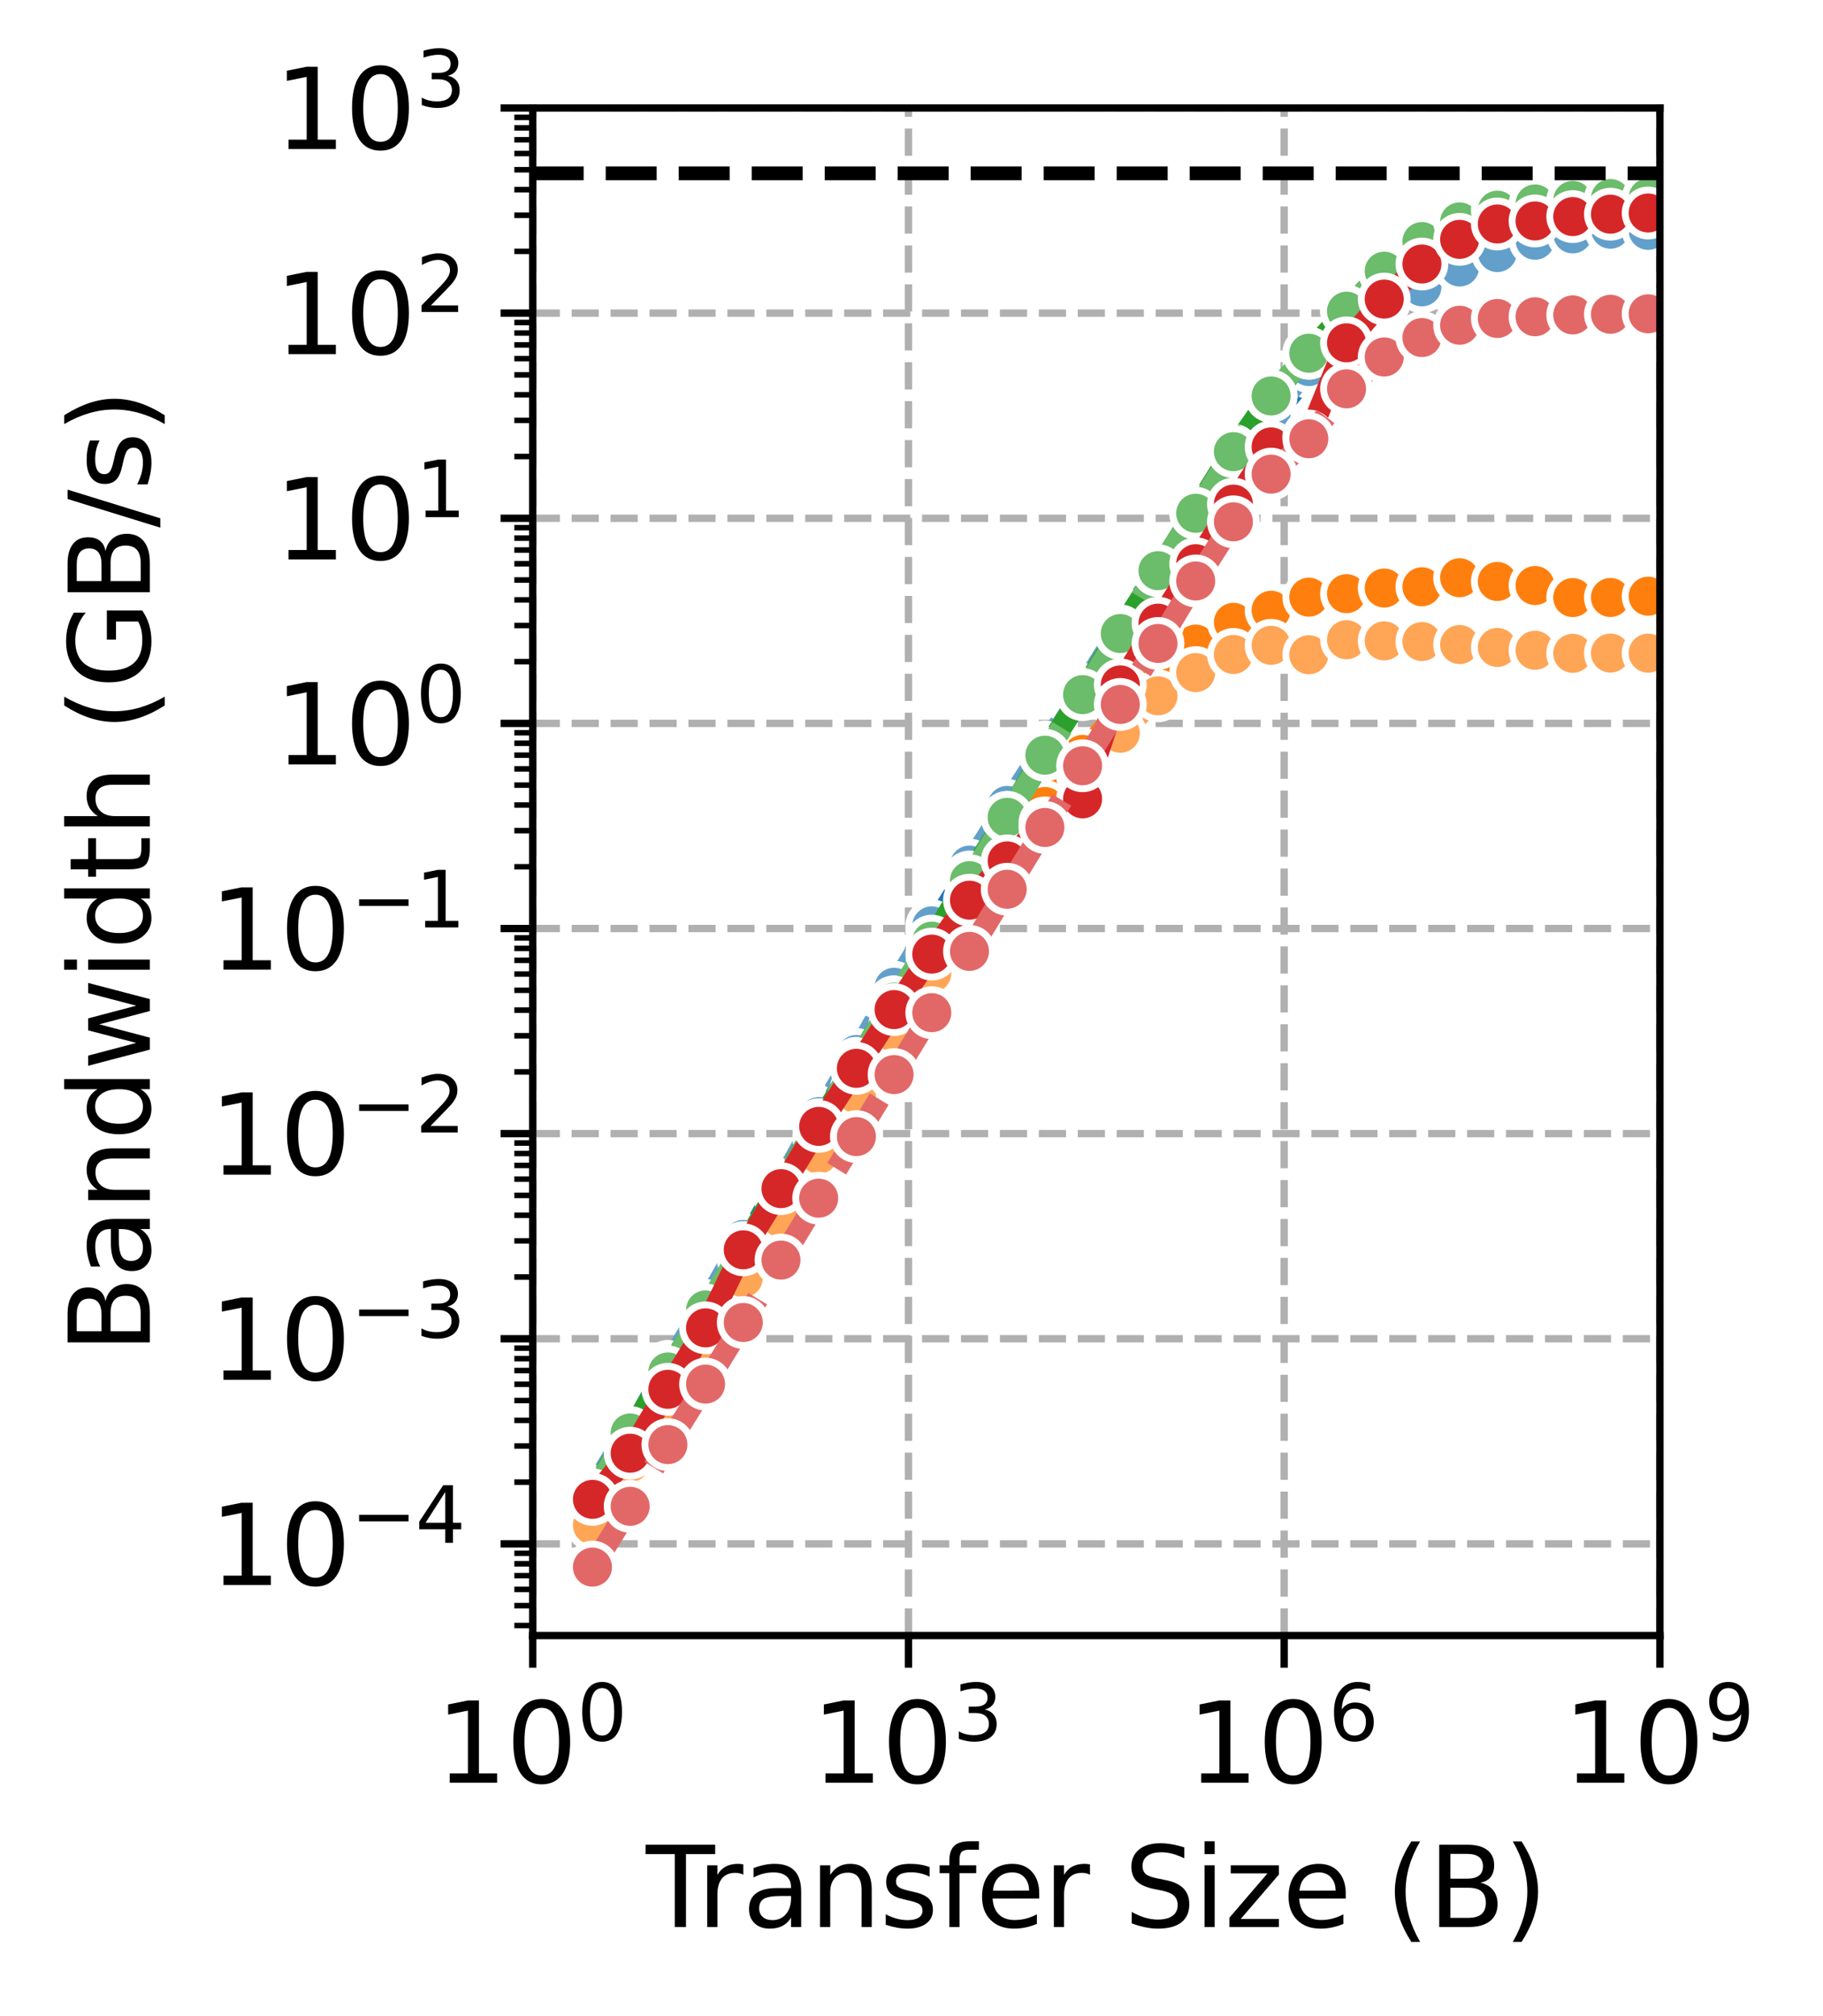 <?xml version="1.0" encoding="utf-8" standalone="no"?>
<!DOCTYPE svg PUBLIC "-//W3C//DTD SVG 1.1//EN"
  "http://www.w3.org/Graphics/SVG/1.1/DTD/svg11.dtd">
<svg xmlns:xlink="http://www.w3.org/1999/xlink" width="198.534pt" height="219.507pt" viewBox="0 0 198.534 219.507" xmlns="http://www.w3.org/2000/svg" version="1.1">
 <defs>
  <style type="text/css">*{stroke-linejoin: round; stroke-linecap: butt}</style>
 </defs>
 <g id="figure_1">
  <g id="patch_1">
   <path d="M 0 219.507 
L 198.534 219.507 
L 198.534 0 
L 0 0 
z
" style="fill: #ffffff"/>
  </g>
  <g id="axes_1">
   <g id="patch_2">
    <path d="M 58.014 178.079 
L 180.774 178.079 
L 180.774 11.759 
L 58.014 11.759 
z
" style="fill: #ffffff"/>
   </g>
   <g id="PolyCollection_1"/>
   <g id="PolyCollection_2"/>
   <g id="PolyCollection_3"/>
   <g id="PolyCollection_4"/>
   <g id="PolyCollection_5"/>
   <g id="PolyCollection_6"/>
   <g id="PolyCollection_7"/>
   <g id="PolyCollection_8"/>
   <g id="matplotlib.axis_1">
    <g id="xtick_1">
     <g id="line2d_1">
      <path d="M 58.014 178.079 
L 58.014 11.759 
" clip-path="url(#pb09c4c648b)" style="fill: none; stroke-dasharray: 2.96,1.28; stroke-dashoffset: 0; stroke: #b0b0b0; stroke-width: 0.8"/>
     </g>
     <g id="line2d_2">
      <defs>
       <path id="md8f9427cf2" d="M 0 0 
L 0 3.5 
" style="stroke: #000000; stroke-width: 0.8"/>
      </defs>
      <g>
       <use xlink:href="#md8f9427cf2" x="58.014" y="178.079" style="stroke: #000000; stroke-width: 0.8"/>
      </g>
     </g>
     <g id="text_1">
      <!-- $\mathdefault{10^{0}}$ -->
      <g transform="translate(47.454 194.197) scale(0.12 -0.12)">
       <defs>
        <path id="DejaVuSans-31" d="M 794 531 
L 1825 531 
L 1825 4091 
L 703 3866 
L 703 4441 
L 1819 4666 
L 2450 4666 
L 2450 531 
L 3481 531 
L 3481 0 
L 794 0 
L 794 531 
z
" transform="scale(0.016)"/>
        <path id="DejaVuSans-30" d="M 2034 4250 
Q 1547 4250 1301 3770 
Q 1056 3291 1056 2328 
Q 1056 1369 1301 889 
Q 1547 409 2034 409 
Q 2525 409 2770 889 
Q 3016 1369 3016 2328 
Q 3016 3291 2770 3770 
Q 2525 4250 2034 4250 
z
M 2034 4750 
Q 2819 4750 3233 4129 
Q 3647 3509 3647 2328 
Q 3647 1150 3233 529 
Q 2819 -91 2034 -91 
Q 1250 -91 836 529 
Q 422 1150 422 2328 
Q 422 3509 836 4129 
Q 1250 4750 2034 4750 
z
" transform="scale(0.016)"/>
       </defs>
       <use xlink:href="#DejaVuSans-31" transform="translate(0 0.766)"/>
       <use xlink:href="#DejaVuSans-30" transform="translate(63.623 0.766)"/>
       <use xlink:href="#DejaVuSans-30" transform="translate(128.203 39.047) scale(0.7)"/>
      </g>
     </g>
    </g>
    <g id="xtick_2">
     <g id="line2d_3">
      <path d="M 98.934 178.079 
L 98.934 11.759 
" clip-path="url(#pb09c4c648b)" style="fill: none; stroke-dasharray: 2.96,1.28; stroke-dashoffset: 0; stroke: #b0b0b0; stroke-width: 0.8"/>
     </g>
     <g id="line2d_4">
      <g>
       <use xlink:href="#md8f9427cf2" x="98.934" y="178.079" style="stroke: #000000; stroke-width: 0.8"/>
      </g>
     </g>
     <g id="text_2">
      <!-- $\mathdefault{10^{3}}$ -->
      <g transform="translate(88.374 194.197) scale(0.12 -0.12)">
       <defs>
        <path id="DejaVuSans-33" d="M 2597 2516 
Q 3050 2419 3304 2112 
Q 3559 1806 3559 1356 
Q 3559 666 3084 287 
Q 2609 -91 1734 -91 
Q 1441 -91 1130 -33 
Q 819 25 488 141 
L 488 750 
Q 750 597 1062 519 
Q 1375 441 1716 441 
Q 2309 441 2620 675 
Q 2931 909 2931 1356 
Q 2931 1769 2642 2001 
Q 2353 2234 1838 2234 
L 1294 2234 
L 1294 2753 
L 1863 2753 
Q 2328 2753 2575 2939 
Q 2822 3125 2822 3475 
Q 2822 3834 2567 4026 
Q 2313 4219 1838 4219 
Q 1578 4219 1281 4162 
Q 984 4106 628 3988 
L 628 4550 
Q 988 4650 1302 4700 
Q 1616 4750 1894 4750 
Q 2613 4750 3031 4423 
Q 3450 4097 3450 3541 
Q 3450 3153 3228 2886 
Q 3006 2619 2597 2516 
z
" transform="scale(0.016)"/>
       </defs>
       <use xlink:href="#DejaVuSans-31" transform="translate(0 0.766)"/>
       <use xlink:href="#DejaVuSans-30" transform="translate(63.623 0.766)"/>
       <use xlink:href="#DejaVuSans-33" transform="translate(128.203 39.047) scale(0.7)"/>
      </g>
     </g>
    </g>
    <g id="xtick_3">
     <g id="line2d_5">
      <path d="M 139.854 178.079 
L 139.854 11.759 
" clip-path="url(#pb09c4c648b)" style="fill: none; stroke-dasharray: 2.96,1.28; stroke-dashoffset: 0; stroke: #b0b0b0; stroke-width: 0.8"/>
     </g>
     <g id="line2d_6">
      <g>
       <use xlink:href="#md8f9427cf2" x="139.854" y="178.079" style="stroke: #000000; stroke-width: 0.8"/>
      </g>
     </g>
     <g id="text_3">
      <!-- $\mathdefault{10^{6}}$ -->
      <g transform="translate(129.294 194.197) scale(0.12 -0.12)">
       <defs>
        <path id="DejaVuSans-36" d="M 2113 2584 
Q 1688 2584 1439 2293 
Q 1191 2003 1191 1497 
Q 1191 994 1439 701 
Q 1688 409 2113 409 
Q 2538 409 2786 701 
Q 3034 994 3034 1497 
Q 3034 2003 2786 2293 
Q 2538 2584 2113 2584 
z
M 3366 4563 
L 3366 3988 
Q 3128 4100 2886 4159 
Q 2644 4219 2406 4219 
Q 1781 4219 1451 3797 
Q 1122 3375 1075 2522 
Q 1259 2794 1537 2939 
Q 1816 3084 2150 3084 
Q 2853 3084 3261 2657 
Q 3669 2231 3669 1497 
Q 3669 778 3244 343 
Q 2819 -91 2113 -91 
Q 1303 -91 875 529 
Q 447 1150 447 2328 
Q 447 3434 972 4092 
Q 1497 4750 2381 4750 
Q 2619 4750 2861 4703 
Q 3103 4656 3366 4563 
z
" transform="scale(0.016)"/>
       </defs>
       <use xlink:href="#DejaVuSans-31" transform="translate(0 0.766)"/>
       <use xlink:href="#DejaVuSans-30" transform="translate(63.623 0.766)"/>
       <use xlink:href="#DejaVuSans-36" transform="translate(128.203 39.047) scale(0.7)"/>
      </g>
     </g>
    </g>
    <g id="xtick_4">
     <g id="line2d_7">
      <path d="M 180.774 178.079 
L 180.774 11.759 
" clip-path="url(#pb09c4c648b)" style="fill: none; stroke-dasharray: 2.96,1.28; stroke-dashoffset: 0; stroke: #b0b0b0; stroke-width: 0.8"/>
     </g>
     <g id="line2d_8">
      <g>
       <use xlink:href="#md8f9427cf2" x="180.774" y="178.079" style="stroke: #000000; stroke-width: 0.8"/>
      </g>
     </g>
     <g id="text_4">
      <!-- $\mathdefault{10^{9}}$ -->
      <g transform="translate(170.214 194.197) scale(0.12 -0.12)">
       <defs>
        <path id="DejaVuSans-39" d="M 703 97 
L 703 672 
Q 941 559 1184 500 
Q 1428 441 1663 441 
Q 2288 441 2617 861 
Q 2947 1281 2994 2138 
Q 2813 1869 2534 1725 
Q 2256 1581 1919 1581 
Q 1219 1581 811 2004 
Q 403 2428 403 3163 
Q 403 3881 828 4315 
Q 1253 4750 1959 4750 
Q 2769 4750 3195 4129 
Q 3622 3509 3622 2328 
Q 3622 1225 3098 567 
Q 2575 -91 1691 -91 
Q 1453 -91 1209 -44 
Q 966 3 703 97 
z
M 1959 2075 
Q 2384 2075 2632 2365 
Q 2881 2656 2881 3163 
Q 2881 3666 2632 3958 
Q 2384 4250 1959 4250 
Q 1534 4250 1286 3958 
Q 1038 3666 1038 3163 
Q 1038 2656 1286 2365 
Q 1534 2075 1959 2075 
z
" transform="scale(0.016)"/>
       </defs>
       <use xlink:href="#DejaVuSans-31" transform="translate(0 0.766)"/>
       <use xlink:href="#DejaVuSans-30" transform="translate(63.623 0.766)"/>
       <use xlink:href="#DejaVuSans-39" transform="translate(128.203 39.047) scale(0.7)"/>
      </g>
     </g>
    </g>
    <g id="text_5">
     <!-- Transfer Size (B) -->
     <g transform="translate(70.343 209.811) scale(0.12 -0.12)">
      <defs>
       <path id="DejaVuSans-54" d="M -19 4666 
L 3928 4666 
L 3928 4134 
L 2272 4134 
L 2272 0 
L 1638 0 
L 1638 4134 
L -19 4134 
L -19 4666 
z
" transform="scale(0.016)"/>
       <path id="DejaVuSans-72" d="M 2631 2963 
Q 2534 3019 2420 3045 
Q 2306 3072 2169 3072 
Q 1681 3072 1420 2755 
Q 1159 2438 1159 1844 
L 1159 0 
L 581 0 
L 581 3500 
L 1159 3500 
L 1159 2956 
Q 1341 3275 1631 3429 
Q 1922 3584 2338 3584 
Q 2397 3584 2469 3576 
Q 2541 3569 2628 3553 
L 2631 2963 
z
" transform="scale(0.016)"/>
       <path id="DejaVuSans-61" d="M 2194 1759 
Q 1497 1759 1228 1600 
Q 959 1441 959 1056 
Q 959 750 1161 570 
Q 1363 391 1709 391 
Q 2188 391 2477 730 
Q 2766 1069 2766 1631 
L 2766 1759 
L 2194 1759 
z
M 3341 1997 
L 3341 0 
L 2766 0 
L 2766 531 
Q 2569 213 2275 61 
Q 1981 -91 1556 -91 
Q 1019 -91 701 211 
Q 384 513 384 1019 
Q 384 1609 779 1909 
Q 1175 2209 1959 2209 
L 2766 2209 
L 2766 2266 
Q 2766 2663 2505 2880 
Q 2244 3097 1772 3097 
Q 1472 3097 1187 3025 
Q 903 2953 641 2809 
L 641 3341 
Q 956 3463 1253 3523 
Q 1550 3584 1831 3584 
Q 2591 3584 2966 3190 
Q 3341 2797 3341 1997 
z
" transform="scale(0.016)"/>
       <path id="DejaVuSans-6e" d="M 3513 2113 
L 3513 0 
L 2938 0 
L 2938 2094 
Q 2938 2591 2744 2837 
Q 2550 3084 2163 3084 
Q 1697 3084 1428 2787 
Q 1159 2491 1159 1978 
L 1159 0 
L 581 0 
L 581 3500 
L 1159 3500 
L 1159 2956 
Q 1366 3272 1645 3428 
Q 1925 3584 2291 3584 
Q 2894 3584 3203 3211 
Q 3513 2838 3513 2113 
z
" transform="scale(0.016)"/>
       <path id="DejaVuSans-73" d="M 2834 3397 
L 2834 2853 
Q 2591 2978 2328 3040 
Q 2066 3103 1784 3103 
Q 1356 3103 1142 2972 
Q 928 2841 928 2578 
Q 928 2378 1081 2264 
Q 1234 2150 1697 2047 
L 1894 2003 
Q 2506 1872 2764 1633 
Q 3022 1394 3022 966 
Q 3022 478 2636 193 
Q 2250 -91 1575 -91 
Q 1294 -91 989 -36 
Q 684 19 347 128 
L 347 722 
Q 666 556 975 473 
Q 1284 391 1588 391 
Q 1994 391 2212 530 
Q 2431 669 2431 922 
Q 2431 1156 2273 1281 
Q 2116 1406 1581 1522 
L 1381 1569 
Q 847 1681 609 1914 
Q 372 2147 372 2553 
Q 372 3047 722 3315 
Q 1072 3584 1716 3584 
Q 2034 3584 2315 3537 
Q 2597 3491 2834 3397 
z
" transform="scale(0.016)"/>
       <path id="DejaVuSans-66" d="M 2375 4863 
L 2375 4384 
L 1825 4384 
Q 1516 4384 1395 4259 
Q 1275 4134 1275 3809 
L 1275 3500 
L 2222 3500 
L 2222 3053 
L 1275 3053 
L 1275 0 
L 697 0 
L 697 3053 
L 147 3053 
L 147 3500 
L 697 3500 
L 697 3744 
Q 697 4328 969 4595 
Q 1241 4863 1831 4863 
L 2375 4863 
z
" transform="scale(0.016)"/>
       <path id="DejaVuSans-65" d="M 3597 1894 
L 3597 1613 
L 953 1613 
Q 991 1019 1311 708 
Q 1631 397 2203 397 
Q 2534 397 2845 478 
Q 3156 559 3463 722 
L 3463 178 
Q 3153 47 2828 -22 
Q 2503 -91 2169 -91 
Q 1331 -91 842 396 
Q 353 884 353 1716 
Q 353 2575 817 3079 
Q 1281 3584 2069 3584 
Q 2775 3584 3186 3129 
Q 3597 2675 3597 1894 
z
M 3022 2063 
Q 3016 2534 2758 2815 
Q 2500 3097 2075 3097 
Q 1594 3097 1305 2825 
Q 1016 2553 972 2059 
L 3022 2063 
z
" transform="scale(0.016)"/>
       <path id="DejaVuSans-20" transform="scale(0.016)"/>
       <path id="DejaVuSans-53" d="M 3425 4513 
L 3425 3897 
Q 3066 4069 2747 4153 
Q 2428 4238 2131 4238 
Q 1616 4238 1336 4038 
Q 1056 3838 1056 3469 
Q 1056 3159 1242 3001 
Q 1428 2844 1947 2747 
L 2328 2669 
Q 3034 2534 3370 2195 
Q 3706 1856 3706 1288 
Q 3706 609 3251 259 
Q 2797 -91 1919 -91 
Q 1588 -91 1214 -16 
Q 841 59 441 206 
L 441 856 
Q 825 641 1194 531 
Q 1563 422 1919 422 
Q 2459 422 2753 634 
Q 3047 847 3047 1241 
Q 3047 1584 2836 1778 
Q 2625 1972 2144 2069 
L 1759 2144 
Q 1053 2284 737 2584 
Q 422 2884 422 3419 
Q 422 4038 858 4394 
Q 1294 4750 2059 4750 
Q 2388 4750 2728 4690 
Q 3069 4631 3425 4513 
z
" transform="scale(0.016)"/>
       <path id="DejaVuSans-69" d="M 603 3500 
L 1178 3500 
L 1178 0 
L 603 0 
L 603 3500 
z
M 603 4863 
L 1178 4863 
L 1178 4134 
L 603 4134 
L 603 4863 
z
" transform="scale(0.016)"/>
       <path id="DejaVuSans-7a" d="M 353 3500 
L 3084 3500 
L 3084 2975 
L 922 459 
L 3084 459 
L 3084 0 
L 275 0 
L 275 525 
L 2438 3041 
L 353 3041 
L 353 3500 
z
" transform="scale(0.016)"/>
       <path id="DejaVuSans-28" d="M 1984 4856 
Q 1566 4138 1362 3434 
Q 1159 2731 1159 2009 
Q 1159 1288 1364 580 
Q 1569 -128 1984 -844 
L 1484 -844 
Q 1016 -109 783 600 
Q 550 1309 550 2009 
Q 550 2706 781 3412 
Q 1013 4119 1484 4856 
L 1984 4856 
z
" transform="scale(0.016)"/>
       <path id="DejaVuSans-42" d="M 1259 2228 
L 1259 519 
L 2272 519 
Q 2781 519 3026 730 
Q 3272 941 3272 1375 
Q 3272 1813 3026 2020 
Q 2781 2228 2272 2228 
L 1259 2228 
z
M 1259 4147 
L 1259 2741 
L 2194 2741 
Q 2656 2741 2882 2914 
Q 3109 3088 3109 3444 
Q 3109 3797 2882 3972 
Q 2656 4147 2194 4147 
L 1259 4147 
z
M 628 4666 
L 2241 4666 
Q 2963 4666 3353 4366 
Q 3744 4066 3744 3513 
Q 3744 3084 3544 2831 
Q 3344 2578 2956 2516 
Q 3422 2416 3680 2098 
Q 3938 1781 3938 1306 
Q 3938 681 3513 340 
Q 3088 0 2303 0 
L 628 0 
L 628 4666 
z
" transform="scale(0.016)"/>
       <path id="DejaVuSans-29" d="M 513 4856 
L 1013 4856 
Q 1481 4119 1714 3412 
Q 1947 2706 1947 2009 
Q 1947 1309 1714 600 
Q 1481 -109 1013 -844 
L 513 -844 
Q 928 -128 1133 580 
Q 1338 1288 1338 2009 
Q 1338 2731 1133 3434 
Q 928 4138 513 4856 
z
" transform="scale(0.016)"/>
      </defs>
      <use xlink:href="#DejaVuSans-54"/>
      <use xlink:href="#DejaVuSans-72" x="46.334"/>
      <use xlink:href="#DejaVuSans-61" x="87.447"/>
      <use xlink:href="#DejaVuSans-6e" x="148.727"/>
      <use xlink:href="#DejaVuSans-73" x="212.105"/>
      <use xlink:href="#DejaVuSans-66" x="264.205"/>
      <use xlink:href="#DejaVuSans-65" x="299.41"/>
      <use xlink:href="#DejaVuSans-72" x="360.934"/>
      <use xlink:href="#DejaVuSans-20" x="402.047"/>
      <use xlink:href="#DejaVuSans-53" x="433.834"/>
      <use xlink:href="#DejaVuSans-69" x="497.311"/>
      <use xlink:href="#DejaVuSans-7a" x="525.094"/>
      <use xlink:href="#DejaVuSans-65" x="577.584"/>
      <use xlink:href="#DejaVuSans-20" x="639.107"/>
      <use xlink:href="#DejaVuSans-28" x="670.895"/>
      <use xlink:href="#DejaVuSans-42" x="709.908"/>
      <use xlink:href="#DejaVuSans-29" x="778.512"/>
     </g>
    </g>
   </g>
   <g id="matplotlib.axis_2">
    <g id="ytick_1">
     <g id="line2d_9">
      <path d="M 58.014 168.097 
L 180.774 168.097 
" clip-path="url(#pb09c4c648b)" style="fill: none; stroke-dasharray: 2.96,1.28; stroke-dashoffset: 0; stroke: #b0b0b0; stroke-width: 0.8"/>
     </g>
     <g id="line2d_10">
      <defs>
       <path id="m0c7692d7b1" d="M 0 0 
L -3.5 0 
" style="stroke: #000000; stroke-width: 0.8"/>
      </defs>
      <g>
       <use xlink:href="#m0c7692d7b1" x="58.014" y="168.097" style="stroke: #000000; stroke-width: 0.8"/>
      </g>
     </g>
     <g id="text_6">
      <!-- $\mathdefault{10^{-4}}$ -->
      <g transform="translate(22.814 172.657) scale(0.12 -0.12)">
       <defs>
        <path id="DejaVuSans-2212" d="M 678 2272 
L 4684 2272 
L 4684 1741 
L 678 1741 
L 678 2272 
z
" transform="scale(0.016)"/>
        <path id="DejaVuSans-34" d="M 2419 4116 
L 825 1625 
L 2419 1625 
L 2419 4116 
z
M 2253 4666 
L 3047 4666 
L 3047 1625 
L 3713 1625 
L 3713 1100 
L 3047 1100 
L 3047 0 
L 2419 0 
L 2419 1100 
L 313 1100 
L 313 1709 
L 2253 4666 
z
" transform="scale(0.016)"/>
       </defs>
       <use xlink:href="#DejaVuSans-31" transform="translate(0 0.684)"/>
       <use xlink:href="#DejaVuSans-30" transform="translate(63.623 0.684)"/>
       <use xlink:href="#DejaVuSans-2212" transform="translate(128.203 38.966) scale(0.7)"/>
       <use xlink:href="#DejaVuSans-34" transform="translate(186.855 38.966) scale(0.7)"/>
      </g>
     </g>
    </g>
    <g id="ytick_2">
     <g id="line2d_11">
      <path d="M 58.014 145.763 
L 180.774 145.763 
" clip-path="url(#pb09c4c648b)" style="fill: none; stroke-dasharray: 2.96,1.28; stroke-dashoffset: 0; stroke: #b0b0b0; stroke-width: 0.8"/>
     </g>
     <g id="line2d_12">
      <g>
       <use xlink:href="#m0c7692d7b1" x="58.014" y="145.763" style="stroke: #000000; stroke-width: 0.8"/>
      </g>
     </g>
     <g id="text_7">
      <!-- $\mathdefault{10^{-3}}$ -->
      <g transform="translate(22.814 150.322) scale(0.12 -0.12)">
       <use xlink:href="#DejaVuSans-31" transform="translate(0 0.766)"/>
       <use xlink:href="#DejaVuSans-30" transform="translate(63.623 0.766)"/>
       <use xlink:href="#DejaVuSans-2212" transform="translate(128.203 39.047) scale(0.7)"/>
       <use xlink:href="#DejaVuSans-33" transform="translate(186.855 39.047) scale(0.7)"/>
      </g>
     </g>
    </g>
    <g id="ytick_3">
     <g id="line2d_13">
      <path d="M 58.014 123.429 
L 180.774 123.429 
" clip-path="url(#pb09c4c648b)" style="fill: none; stroke-dasharray: 2.96,1.28; stroke-dashoffset: 0; stroke: #b0b0b0; stroke-width: 0.8"/>
     </g>
     <g id="line2d_14">
      <g>
       <use xlink:href="#m0c7692d7b1" x="58.014" y="123.429" style="stroke: #000000; stroke-width: 0.8"/>
      </g>
     </g>
     <g id="text_8">
      <!-- $\mathdefault{10^{-2}}$ -->
      <g transform="translate(22.814 127.988) scale(0.12 -0.12)">
       <defs>
        <path id="DejaVuSans-32" d="M 1228 531 
L 3431 531 
L 3431 0 
L 469 0 
L 469 531 
Q 828 903 1448 1529 
Q 2069 2156 2228 2338 
Q 2531 2678 2651 2914 
Q 2772 3150 2772 3378 
Q 2772 3750 2511 3984 
Q 2250 4219 1831 4219 
Q 1534 4219 1204 4116 
Q 875 4013 500 3803 
L 500 4441 
Q 881 4594 1212 4672 
Q 1544 4750 1819 4750 
Q 2544 4750 2975 4387 
Q 3406 4025 3406 3419 
Q 3406 3131 3298 2873 
Q 3191 2616 2906 2266 
Q 2828 2175 2409 1742 
Q 1991 1309 1228 531 
z
" transform="scale(0.016)"/>
       </defs>
       <use xlink:href="#DejaVuSans-31" transform="translate(0 0.766)"/>
       <use xlink:href="#DejaVuSans-30" transform="translate(63.623 0.766)"/>
       <use xlink:href="#DejaVuSans-2212" transform="translate(128.203 39.047) scale(0.7)"/>
       <use xlink:href="#DejaVuSans-32" transform="translate(186.855 39.047) scale(0.7)"/>
      </g>
     </g>
    </g>
    <g id="ytick_4">
     <g id="line2d_15">
      <path d="M 58.014 101.095 
L 180.774 101.095 
" clip-path="url(#pb09c4c648b)" style="fill: none; stroke-dasharray: 2.96,1.28; stroke-dashoffset: 0; stroke: #b0b0b0; stroke-width: 0.8"/>
     </g>
     <g id="line2d_16">
      <g>
       <use xlink:href="#m0c7692d7b1" x="58.014" y="101.095" style="stroke: #000000; stroke-width: 0.8"/>
      </g>
     </g>
     <g id="text_9">
      <!-- $\mathdefault{10^{-1}}$ -->
      <g transform="translate(22.814 105.654) scale(0.12 -0.12)">
       <use xlink:href="#DejaVuSans-31" transform="translate(0 0.684)"/>
       <use xlink:href="#DejaVuSans-30" transform="translate(63.623 0.684)"/>
       <use xlink:href="#DejaVuSans-2212" transform="translate(128.203 38.966) scale(0.7)"/>
       <use xlink:href="#DejaVuSans-31" transform="translate(186.855 38.966) scale(0.7)"/>
      </g>
     </g>
    </g>
    <g id="ytick_5">
     <g id="line2d_17">
      <path d="M 58.014 78.761 
L 180.774 78.761 
" clip-path="url(#pb09c4c648b)" style="fill: none; stroke-dasharray: 2.96,1.28; stroke-dashoffset: 0; stroke: #b0b0b0; stroke-width: 0.8"/>
     </g>
     <g id="line2d_18">
      <g>
       <use xlink:href="#m0c7692d7b1" x="58.014" y="78.761" style="stroke: #000000; stroke-width: 0.8"/>
      </g>
     </g>
     <g id="text_10">
      <!-- $\mathdefault{10^{0}}$ -->
      <g transform="translate(29.894 83.32) scale(0.12 -0.12)">
       <use xlink:href="#DejaVuSans-31" transform="translate(0 0.766)"/>
       <use xlink:href="#DejaVuSans-30" transform="translate(63.623 0.766)"/>
       <use xlink:href="#DejaVuSans-30" transform="translate(128.203 39.047) scale(0.7)"/>
      </g>
     </g>
    </g>
    <g id="ytick_6">
     <g id="line2d_19">
      <path d="M 58.014 56.427 
L 180.774 56.427 
" clip-path="url(#pb09c4c648b)" style="fill: none; stroke-dasharray: 2.96,1.28; stroke-dashoffset: 0; stroke: #b0b0b0; stroke-width: 0.8"/>
     </g>
     <g id="line2d_20">
      <g>
       <use xlink:href="#m0c7692d7b1" x="58.014" y="56.427" style="stroke: #000000; stroke-width: 0.8"/>
      </g>
     </g>
     <g id="text_11">
      <!-- $\mathdefault{10^{1}}$ -->
      <g transform="translate(29.894 60.986) scale(0.12 -0.12)">
       <use xlink:href="#DejaVuSans-31" transform="translate(0 0.684)"/>
       <use xlink:href="#DejaVuSans-30" transform="translate(63.623 0.684)"/>
       <use xlink:href="#DejaVuSans-31" transform="translate(128.203 38.966) scale(0.7)"/>
      </g>
     </g>
    </g>
    <g id="ytick_7">
     <g id="line2d_21">
      <path d="M 58.014 34.093 
L 180.774 34.093 
" clip-path="url(#pb09c4c648b)" style="fill: none; stroke-dasharray: 2.96,1.28; stroke-dashoffset: 0; stroke: #b0b0b0; stroke-width: 0.8"/>
     </g>
     <g id="line2d_22">
      <g>
       <use xlink:href="#m0c7692d7b1" x="58.014" y="34.093" style="stroke: #000000; stroke-width: 0.8"/>
      </g>
     </g>
     <g id="text_12">
      <!-- $\mathdefault{10^{2}}$ -->
      <g transform="translate(29.894 38.652) scale(0.12 -0.12)">
       <use xlink:href="#DejaVuSans-31" transform="translate(0 0.766)"/>
       <use xlink:href="#DejaVuSans-30" transform="translate(63.623 0.766)"/>
       <use xlink:href="#DejaVuSans-32" transform="translate(128.203 39.047) scale(0.7)"/>
      </g>
     </g>
    </g>
    <g id="ytick_8">
     <g id="line2d_23">
      <path d="M 58.014 11.759 
L 180.774 11.759 
" clip-path="url(#pb09c4c648b)" style="fill: none; stroke-dasharray: 2.96,1.28; stroke-dashoffset: 0; stroke: #b0b0b0; stroke-width: 0.8"/>
     </g>
     <g id="line2d_24">
      <g>
       <use xlink:href="#m0c7692d7b1" x="58.014" y="11.759" style="stroke: #000000; stroke-width: 0.8"/>
      </g>
     </g>
     <g id="text_13">
      <!-- $\mathdefault{10^{3}}$ -->
      <g transform="translate(29.894 16.318) scale(0.12 -0.12)">
       <use xlink:href="#DejaVuSans-31" transform="translate(0 0.766)"/>
       <use xlink:href="#DejaVuSans-30" transform="translate(63.623 0.766)"/>
       <use xlink:href="#DejaVuSans-33" transform="translate(128.203 39.047) scale(0.7)"/>
      </g>
     </g>
    </g>
    <g id="ytick_9">
     <g id="line2d_25">
      <defs>
       <path id="m4076702fb4" d="M 0 0 
L -2 0 
" style="stroke: #000000; stroke-width: 0.6"/>
      </defs>
      <g>
       <use xlink:href="#m4076702fb4" x="58.014" y="176.985" style="stroke: #000000; stroke-width: 0.6"/>
      </g>
     </g>
    </g>
    <g id="ytick_10">
     <g id="line2d_26">
      <g>
       <use xlink:href="#m4076702fb4" x="58.014" y="174.821" style="stroke: #000000; stroke-width: 0.6"/>
      </g>
     </g>
    </g>
    <g id="ytick_11">
     <g id="line2d_27">
      <g>
       <use xlink:href="#m4076702fb4" x="58.014" y="173.052" style="stroke: #000000; stroke-width: 0.6"/>
      </g>
     </g>
    </g>
    <g id="ytick_12">
     <g id="line2d_28">
      <g>
       <use xlink:href="#m4076702fb4" x="58.014" y="171.557" style="stroke: #000000; stroke-width: 0.6"/>
      </g>
     </g>
    </g>
    <g id="ytick_13">
     <g id="line2d_29">
      <g>
       <use xlink:href="#m4076702fb4" x="58.014" y="170.262" style="stroke: #000000; stroke-width: 0.6"/>
      </g>
     </g>
    </g>
    <g id="ytick_14">
     <g id="line2d_30">
      <g>
       <use xlink:href="#m4076702fb4" x="58.014" y="169.119" style="stroke: #000000; stroke-width: 0.6"/>
      </g>
     </g>
    </g>
    <g id="ytick_15">
     <g id="line2d_31">
      <g>
       <use xlink:href="#m4076702fb4" x="58.014" y="161.374" style="stroke: #000000; stroke-width: 0.6"/>
      </g>
     </g>
    </g>
    <g id="ytick_16">
     <g id="line2d_32">
      <g>
       <use xlink:href="#m4076702fb4" x="58.014" y="157.441" style="stroke: #000000; stroke-width: 0.6"/>
      </g>
     </g>
    </g>
    <g id="ytick_17">
     <g id="line2d_33">
      <g>
       <use xlink:href="#m4076702fb4" x="58.014" y="154.651" style="stroke: #000000; stroke-width: 0.6"/>
      </g>
     </g>
    </g>
    <g id="ytick_18">
     <g id="line2d_34">
      <g>
       <use xlink:href="#m4076702fb4" x="58.014" y="152.487" style="stroke: #000000; stroke-width: 0.6"/>
      </g>
     </g>
    </g>
    <g id="ytick_19">
     <g id="line2d_35">
      <g>
       <use xlink:href="#m4076702fb4" x="58.014" y="150.718" style="stroke: #000000; stroke-width: 0.6"/>
      </g>
     </g>
    </g>
    <g id="ytick_20">
     <g id="line2d_36">
      <g>
       <use xlink:href="#m4076702fb4" x="58.014" y="149.223" style="stroke: #000000; stroke-width: 0.6"/>
      </g>
     </g>
    </g>
    <g id="ytick_21">
     <g id="line2d_37">
      <g>
       <use xlink:href="#m4076702fb4" x="58.014" y="147.928" style="stroke: #000000; stroke-width: 0.6"/>
      </g>
     </g>
    </g>
    <g id="ytick_22">
     <g id="line2d_38">
      <g>
       <use xlink:href="#m4076702fb4" x="58.014" y="146.785" style="stroke: #000000; stroke-width: 0.6"/>
      </g>
     </g>
    </g>
    <g id="ytick_23">
     <g id="line2d_39">
      <g>
       <use xlink:href="#m4076702fb4" x="58.014" y="139.04" style="stroke: #000000; stroke-width: 0.6"/>
      </g>
     </g>
    </g>
    <g id="ytick_24">
     <g id="line2d_40">
      <g>
       <use xlink:href="#m4076702fb4" x="58.014" y="135.107" style="stroke: #000000; stroke-width: 0.6"/>
      </g>
     </g>
    </g>
    <g id="ytick_25">
     <g id="line2d_41">
      <g>
       <use xlink:href="#m4076702fb4" x="58.014" y="132.317" style="stroke: #000000; stroke-width: 0.6"/>
      </g>
     </g>
    </g>
    <g id="ytick_26">
     <g id="line2d_42">
      <g>
       <use xlink:href="#m4076702fb4" x="58.014" y="130.153" style="stroke: #000000; stroke-width: 0.6"/>
      </g>
     </g>
    </g>
    <g id="ytick_27">
     <g id="line2d_43">
      <g>
       <use xlink:href="#m4076702fb4" x="58.014" y="128.384" style="stroke: #000000; stroke-width: 0.6"/>
      </g>
     </g>
    </g>
    <g id="ytick_28">
     <g id="line2d_44">
      <g>
       <use xlink:href="#m4076702fb4" x="58.014" y="126.889" style="stroke: #000000; stroke-width: 0.6"/>
      </g>
     </g>
    </g>
    <g id="ytick_29">
     <g id="line2d_45">
      <g>
       <use xlink:href="#m4076702fb4" x="58.014" y="125.594" style="stroke: #000000; stroke-width: 0.6"/>
      </g>
     </g>
    </g>
    <g id="ytick_30">
     <g id="line2d_46">
      <g>
       <use xlink:href="#m4076702fb4" x="58.014" y="124.451" style="stroke: #000000; stroke-width: 0.6"/>
      </g>
     </g>
    </g>
    <g id="ytick_31">
     <g id="line2d_47">
      <g>
       <use xlink:href="#m4076702fb4" x="58.014" y="116.706" style="stroke: #000000; stroke-width: 0.6"/>
      </g>
     </g>
    </g>
    <g id="ytick_32">
     <g id="line2d_48">
      <g>
       <use xlink:href="#m4076702fb4" x="58.014" y="112.773" style="stroke: #000000; stroke-width: 0.6"/>
      </g>
     </g>
    </g>
    <g id="ytick_33">
     <g id="line2d_49">
      <g>
       <use xlink:href="#m4076702fb4" x="58.014" y="109.983" style="stroke: #000000; stroke-width: 0.6"/>
      </g>
     </g>
    </g>
    <g id="ytick_34">
     <g id="line2d_50">
      <g>
       <use xlink:href="#m4076702fb4" x="58.014" y="107.819" style="stroke: #000000; stroke-width: 0.6"/>
      </g>
     </g>
    </g>
    <g id="ytick_35">
     <g id="line2d_51">
      <g>
       <use xlink:href="#m4076702fb4" x="58.014" y="106.05" style="stroke: #000000; stroke-width: 0.6"/>
      </g>
     </g>
    </g>
    <g id="ytick_36">
     <g id="line2d_52">
      <g>
       <use xlink:href="#m4076702fb4" x="58.014" y="104.555" style="stroke: #000000; stroke-width: 0.6"/>
      </g>
     </g>
    </g>
    <g id="ytick_37">
     <g id="line2d_53">
      <g>
       <use xlink:href="#m4076702fb4" x="58.014" y="103.26" style="stroke: #000000; stroke-width: 0.6"/>
      </g>
     </g>
    </g>
    <g id="ytick_38">
     <g id="line2d_54">
      <g>
       <use xlink:href="#m4076702fb4" x="58.014" y="102.117" style="stroke: #000000; stroke-width: 0.6"/>
      </g>
     </g>
    </g>
    <g id="ytick_39">
     <g id="line2d_55">
      <g>
       <use xlink:href="#m4076702fb4" x="58.014" y="94.372" style="stroke: #000000; stroke-width: 0.6"/>
      </g>
     </g>
    </g>
    <g id="ytick_40">
     <g id="line2d_56">
      <g>
       <use xlink:href="#m4076702fb4" x="58.014" y="90.439" style="stroke: #000000; stroke-width: 0.6"/>
      </g>
     </g>
    </g>
    <g id="ytick_41">
     <g id="line2d_57">
      <g>
       <use xlink:href="#m4076702fb4" x="58.014" y="87.649" style="stroke: #000000; stroke-width: 0.6"/>
      </g>
     </g>
    </g>
    <g id="ytick_42">
     <g id="line2d_58">
      <g>
       <use xlink:href="#m4076702fb4" x="58.014" y="85.484" style="stroke: #000000; stroke-width: 0.6"/>
      </g>
     </g>
    </g>
    <g id="ytick_43">
     <g id="line2d_59">
      <g>
       <use xlink:href="#m4076702fb4" x="58.014" y="83.716" style="stroke: #000000; stroke-width: 0.6"/>
      </g>
     </g>
    </g>
    <g id="ytick_44">
     <g id="line2d_60">
      <g>
       <use xlink:href="#m4076702fb4" x="58.014" y="82.221" style="stroke: #000000; stroke-width: 0.6"/>
      </g>
     </g>
    </g>
    <g id="ytick_45">
     <g id="line2d_61">
      <g>
       <use xlink:href="#m4076702fb4" x="58.014" y="80.926" style="stroke: #000000; stroke-width: 0.6"/>
      </g>
     </g>
    </g>
    <g id="ytick_46">
     <g id="line2d_62">
      <g>
       <use xlink:href="#m4076702fb4" x="58.014" y="79.783" style="stroke: #000000; stroke-width: 0.6"/>
      </g>
     </g>
    </g>
    <g id="ytick_47">
     <g id="line2d_63">
      <g>
       <use xlink:href="#m4076702fb4" x="58.014" y="72.038" style="stroke: #000000; stroke-width: 0.6"/>
      </g>
     </g>
    </g>
    <g id="ytick_48">
     <g id="line2d_64">
      <g>
       <use xlink:href="#m4076702fb4" x="58.014" y="68.105" style="stroke: #000000; stroke-width: 0.6"/>
      </g>
     </g>
    </g>
    <g id="ytick_49">
     <g id="line2d_65">
      <g>
       <use xlink:href="#m4076702fb4" x="58.014" y="65.315" style="stroke: #000000; stroke-width: 0.6"/>
      </g>
     </g>
    </g>
    <g id="ytick_50">
     <g id="line2d_66">
      <g>
       <use xlink:href="#m4076702fb4" x="58.014" y="63.15" style="stroke: #000000; stroke-width: 0.6"/>
      </g>
     </g>
    </g>
    <g id="ytick_51">
     <g id="line2d_67">
      <g>
       <use xlink:href="#m4076702fb4" x="58.014" y="61.382" style="stroke: #000000; stroke-width: 0.6"/>
      </g>
     </g>
    </g>
    <g id="ytick_52">
     <g id="line2d_68">
      <g>
       <use xlink:href="#m4076702fb4" x="58.014" y="59.887" style="stroke: #000000; stroke-width: 0.6"/>
      </g>
     </g>
    </g>
    <g id="ytick_53">
     <g id="line2d_69">
      <g>
       <use xlink:href="#m4076702fb4" x="58.014" y="58.592" style="stroke: #000000; stroke-width: 0.6"/>
      </g>
     </g>
    </g>
    <g id="ytick_54">
     <g id="line2d_70">
      <g>
       <use xlink:href="#m4076702fb4" x="58.014" y="57.449" style="stroke: #000000; stroke-width: 0.6"/>
      </g>
     </g>
    </g>
    <g id="ytick_55">
     <g id="line2d_71">
      <g>
       <use xlink:href="#m4076702fb4" x="58.014" y="49.704" style="stroke: #000000; stroke-width: 0.6"/>
      </g>
     </g>
    </g>
    <g id="ytick_56">
     <g id="line2d_72">
      <g>
       <use xlink:href="#m4076702fb4" x="58.014" y="45.771" style="stroke: #000000; stroke-width: 0.6"/>
      </g>
     </g>
    </g>
    <g id="ytick_57">
     <g id="line2d_73">
      <g>
       <use xlink:href="#m4076702fb4" x="58.014" y="42.981" style="stroke: #000000; stroke-width: 0.6"/>
      </g>
     </g>
    </g>
    <g id="ytick_58">
     <g id="line2d_74">
      <g>
       <use xlink:href="#m4076702fb4" x="58.014" y="40.816" style="stroke: #000000; stroke-width: 0.6"/>
      </g>
     </g>
    </g>
    <g id="ytick_59">
     <g id="line2d_75">
      <g>
       <use xlink:href="#m4076702fb4" x="58.014" y="39.048" style="stroke: #000000; stroke-width: 0.6"/>
      </g>
     </g>
    </g>
    <g id="ytick_60">
     <g id="line2d_76">
      <g>
       <use xlink:href="#m4076702fb4" x="58.014" y="37.553" style="stroke: #000000; stroke-width: 0.6"/>
      </g>
     </g>
    </g>
    <g id="ytick_61">
     <g id="line2d_77">
      <g>
       <use xlink:href="#m4076702fb4" x="58.014" y="36.258" style="stroke: #000000; stroke-width: 0.6"/>
      </g>
     </g>
    </g>
    <g id="ytick_62">
     <g id="line2d_78">
      <g>
       <use xlink:href="#m4076702fb4" x="58.014" y="35.115" style="stroke: #000000; stroke-width: 0.6"/>
      </g>
     </g>
    </g>
    <g id="ytick_63">
     <g id="line2d_79">
      <g>
       <use xlink:href="#m4076702fb4" x="58.014" y="27.37" style="stroke: #000000; stroke-width: 0.6"/>
      </g>
     </g>
    </g>
    <g id="ytick_64">
     <g id="line2d_80">
      <g>
       <use xlink:href="#m4076702fb4" x="58.014" y="23.437" style="stroke: #000000; stroke-width: 0.6"/>
      </g>
     </g>
    </g>
    <g id="ytick_65">
     <g id="line2d_81">
      <g>
       <use xlink:href="#m4076702fb4" x="58.014" y="20.647" style="stroke: #000000; stroke-width: 0.6"/>
      </g>
     </g>
    </g>
    <g id="ytick_66">
     <g id="line2d_82">
      <g>
       <use xlink:href="#m4076702fb4" x="58.014" y="18.482" style="stroke: #000000; stroke-width: 0.6"/>
      </g>
     </g>
    </g>
    <g id="ytick_67">
     <g id="line2d_83">
      <g>
       <use xlink:href="#m4076702fb4" x="58.014" y="16.714" style="stroke: #000000; stroke-width: 0.6"/>
      </g>
     </g>
    </g>
    <g id="ytick_68">
     <g id="line2d_84">
      <g>
       <use xlink:href="#m4076702fb4" x="58.014" y="15.219" style="stroke: #000000; stroke-width: 0.6"/>
      </g>
     </g>
    </g>
    <g id="ytick_69">
     <g id="line2d_85">
      <g>
       <use xlink:href="#m4076702fb4" x="58.014" y="13.923" style="stroke: #000000; stroke-width: 0.6"/>
      </g>
     </g>
    </g>
    <g id="ytick_70">
     <g id="line2d_86">
      <g>
       <use xlink:href="#m4076702fb4" x="58.014" y="12.781" style="stroke: #000000; stroke-width: 0.6"/>
      </g>
     </g>
    </g>
    <g id="text_14">
     <!-- Bandwidth (GB/s) -->
     <g transform="translate(16.318 147.363) rotate(-90) scale(0.12 -0.12)">
      <defs>
       <path id="DejaVuSans-64" d="M 2906 2969 
L 2906 4863 
L 3481 4863 
L 3481 0 
L 2906 0 
L 2906 525 
Q 2725 213 2448 61 
Q 2172 -91 1784 -91 
Q 1150 -91 751 415 
Q 353 922 353 1747 
Q 353 2572 751 3078 
Q 1150 3584 1784 3584 
Q 2172 3584 2448 3432 
Q 2725 3281 2906 2969 
z
M 947 1747 
Q 947 1113 1208 752 
Q 1469 391 1925 391 
Q 2381 391 2643 752 
Q 2906 1113 2906 1747 
Q 2906 2381 2643 2742 
Q 2381 3103 1925 3103 
Q 1469 3103 1208 2742 
Q 947 2381 947 1747 
z
" transform="scale(0.016)"/>
       <path id="DejaVuSans-77" d="M 269 3500 
L 844 3500 
L 1563 769 
L 2278 3500 
L 2956 3500 
L 3675 769 
L 4391 3500 
L 4966 3500 
L 4050 0 
L 3372 0 
L 2619 2869 
L 1863 0 
L 1184 0 
L 269 3500 
z
" transform="scale(0.016)"/>
       <path id="DejaVuSans-74" d="M 1172 4494 
L 1172 3500 
L 2356 3500 
L 2356 3053 
L 1172 3053 
L 1172 1153 
Q 1172 725 1289 603 
Q 1406 481 1766 481 
L 2356 481 
L 2356 0 
L 1766 0 
Q 1100 0 847 248 
Q 594 497 594 1153 
L 594 3053 
L 172 3053 
L 172 3500 
L 594 3500 
L 594 4494 
L 1172 4494 
z
" transform="scale(0.016)"/>
       <path id="DejaVuSans-68" d="M 3513 2113 
L 3513 0 
L 2938 0 
L 2938 2094 
Q 2938 2591 2744 2837 
Q 2550 3084 2163 3084 
Q 1697 3084 1428 2787 
Q 1159 2491 1159 1978 
L 1159 0 
L 581 0 
L 581 4863 
L 1159 4863 
L 1159 2956 
Q 1366 3272 1645 3428 
Q 1925 3584 2291 3584 
Q 2894 3584 3203 3211 
Q 3513 2838 3513 2113 
z
" transform="scale(0.016)"/>
       <path id="DejaVuSans-47" d="M 3809 666 
L 3809 1919 
L 2778 1919 
L 2778 2438 
L 4434 2438 
L 4434 434 
Q 4069 175 3628 42 
Q 3188 -91 2688 -91 
Q 1594 -91 976 548 
Q 359 1188 359 2328 
Q 359 3472 976 4111 
Q 1594 4750 2688 4750 
Q 3144 4750 3555 4637 
Q 3966 4525 4313 4306 
L 4313 3634 
Q 3963 3931 3569 4081 
Q 3175 4231 2741 4231 
Q 1884 4231 1454 3753 
Q 1025 3275 1025 2328 
Q 1025 1384 1454 906 
Q 1884 428 2741 428 
Q 3075 428 3337 486 
Q 3600 544 3809 666 
z
" transform="scale(0.016)"/>
       <path id="DejaVuSans-2f" d="M 1625 4666 
L 2156 4666 
L 531 -594 
L 0 -594 
L 1625 4666 
z
" transform="scale(0.016)"/>
      </defs>
      <use xlink:href="#DejaVuSans-42"/>
      <use xlink:href="#DejaVuSans-61" x="68.604"/>
      <use xlink:href="#DejaVuSans-6e" x="129.883"/>
      <use xlink:href="#DejaVuSans-64" x="193.262"/>
      <use xlink:href="#DejaVuSans-77" x="256.738"/>
      <use xlink:href="#DejaVuSans-69" x="338.525"/>
      <use xlink:href="#DejaVuSans-64" x="366.309"/>
      <use xlink:href="#DejaVuSans-74" x="429.785"/>
      <use xlink:href="#DejaVuSans-68" x="468.994"/>
      <use xlink:href="#DejaVuSans-20" x="532.373"/>
      <use xlink:href="#DejaVuSans-28" x="564.16"/>
      <use xlink:href="#DejaVuSans-47" x="603.174"/>
      <use xlink:href="#DejaVuSans-42" x="680.664"/>
      <use xlink:href="#DejaVuSans-2f" x="749.268"/>
      <use xlink:href="#DejaVuSans-73" x="782.959"/>
      <use xlink:href="#DejaVuSans-29" x="835.059"/>
     </g>
    </g>
   </g>
   <g id="line2d_87">
    <path d="M 64.522 162.913 
L 68.628 156.278 
L 72.734 148.791 
L 76.84 142.592 
L 80.946 135.888 
L 85.052 128.547 
L 89.158 122.383 
L 93.264 115.575 
L 97.37 108.064 
L 101.476 101.268 
L 105.582 94.737 
L 109.688 87.959 
L 113.794 81.968 
L 117.9 75.473 
L 122.006 69.793 
L 126.112 63.307 
L 130.218 57.78 
L 134.325 51.377 
L 138.431 45.52 
L 142.537 40.54 
L 146.643 35.932 
L 150.749 32.001 
L 154.855 29.59 
L 158.961 27.237 
L 163.067 25.371 
L 167.173 24.235 
L 171.279 23.714 
L 175.385 23.414 
L 179.491 24.283 
L 183.597 24.041 
" clip-path="url(#pb09c4c648b)" style="fill: none; stroke: #1f77b4; stroke-width: 2.4; stroke-linecap: square"/>
    <defs>
     <path id="me9745f1cf4" d="M 0 2.5 
C 0.663 2.5 1.299 2.237 1.768 1.768 
C 2.237 1.299 2.5 0.663 2.5 0 
C 2.5 -0.663 2.237 -1.299 1.768 -1.768 
C 1.299 -2.237 0.663 -2.5 0 -2.5 
C -0.663 -2.5 -1.299 -2.237 -1.768 -1.768 
C -2.237 -1.299 -2.5 -0.663 -2.5 0 
C -2.5 0.663 -2.237 1.299 -1.768 1.768 
C -1.299 2.237 -0.663 2.5 0 2.5 
z
" style="stroke: #ffffff; stroke-width: 0.75"/>
    </defs>
    <g clip-path="url(#pb09c4c648b)">
     <use xlink:href="#me9745f1cf4" x="64.522" y="162.913" style="fill: #1f77b4; stroke: #ffffff; stroke-width: 0.75"/>
     <use xlink:href="#me9745f1cf4" x="68.628" y="156.278" style="fill: #1f77b4; stroke: #ffffff; stroke-width: 0.75"/>
     <use xlink:href="#me9745f1cf4" x="72.734" y="148.791" style="fill: #1f77b4; stroke: #ffffff; stroke-width: 0.75"/>
     <use xlink:href="#me9745f1cf4" x="76.84" y="142.592" style="fill: #1f77b4; stroke: #ffffff; stroke-width: 0.75"/>
     <use xlink:href="#me9745f1cf4" x="80.946" y="135.888" style="fill: #1f77b4; stroke: #ffffff; stroke-width: 0.75"/>
     <use xlink:href="#me9745f1cf4" x="85.052" y="128.547" style="fill: #1f77b4; stroke: #ffffff; stroke-width: 0.75"/>
     <use xlink:href="#me9745f1cf4" x="89.158" y="122.383" style="fill: #1f77b4; stroke: #ffffff; stroke-width: 0.75"/>
     <use xlink:href="#me9745f1cf4" x="93.264" y="115.575" style="fill: #1f77b4; stroke: #ffffff; stroke-width: 0.75"/>
     <use xlink:href="#me9745f1cf4" x="97.37" y="108.064" style="fill: #1f77b4; stroke: #ffffff; stroke-width: 0.75"/>
     <use xlink:href="#me9745f1cf4" x="101.476" y="101.268" style="fill: #1f77b4; stroke: #ffffff; stroke-width: 0.75"/>
     <use xlink:href="#me9745f1cf4" x="105.582" y="94.737" style="fill: #1f77b4; stroke: #ffffff; stroke-width: 0.75"/>
     <use xlink:href="#me9745f1cf4" x="109.688" y="87.959" style="fill: #1f77b4; stroke: #ffffff; stroke-width: 0.75"/>
     <use xlink:href="#me9745f1cf4" x="113.794" y="81.968" style="fill: #1f77b4; stroke: #ffffff; stroke-width: 0.75"/>
     <use xlink:href="#me9745f1cf4" x="117.9" y="75.473" style="fill: #1f77b4; stroke: #ffffff; stroke-width: 0.75"/>
     <use xlink:href="#me9745f1cf4" x="122.006" y="69.793" style="fill: #1f77b4; stroke: #ffffff; stroke-width: 0.75"/>
     <use xlink:href="#me9745f1cf4" x="126.112" y="63.307" style="fill: #1f77b4; stroke: #ffffff; stroke-width: 0.75"/>
     <use xlink:href="#me9745f1cf4" x="130.218" y="57.78" style="fill: #1f77b4; stroke: #ffffff; stroke-width: 0.75"/>
     <use xlink:href="#me9745f1cf4" x="134.325" y="51.377" style="fill: #1f77b4; stroke: #ffffff; stroke-width: 0.75"/>
     <use xlink:href="#me9745f1cf4" x="138.431" y="45.52" style="fill: #1f77b4; stroke: #ffffff; stroke-width: 0.75"/>
     <use xlink:href="#me9745f1cf4" x="142.537" y="40.54" style="fill: #1f77b4; stroke: #ffffff; stroke-width: 0.75"/>
     <use xlink:href="#me9745f1cf4" x="146.643" y="35.932" style="fill: #1f77b4; stroke: #ffffff; stroke-width: 0.75"/>
     <use xlink:href="#me9745f1cf4" x="150.749" y="32.001" style="fill: #1f77b4; stroke: #ffffff; stroke-width: 0.75"/>
     <use xlink:href="#me9745f1cf4" x="154.855" y="29.59" style="fill: #1f77b4; stroke: #ffffff; stroke-width: 0.75"/>
     <use xlink:href="#me9745f1cf4" x="158.961" y="27.237" style="fill: #1f77b4; stroke: #ffffff; stroke-width: 0.75"/>
     <use xlink:href="#me9745f1cf4" x="163.067" y="25.371" style="fill: #1f77b4; stroke: #ffffff; stroke-width: 0.75"/>
     <use xlink:href="#me9745f1cf4" x="167.173" y="24.235" style="fill: #1f77b4; stroke: #ffffff; stroke-width: 0.75"/>
     <use xlink:href="#me9745f1cf4" x="171.279" y="23.714" style="fill: #1f77b4; stroke: #ffffff; stroke-width: 0.75"/>
     <use xlink:href="#me9745f1cf4" x="175.385" y="23.414" style="fill: #1f77b4; stroke: #ffffff; stroke-width: 0.75"/>
     <use xlink:href="#me9745f1cf4" x="179.491" y="24.283" style="fill: #1f77b4; stroke: #ffffff; stroke-width: 0.75"/>
     <use xlink:href="#me9745f1cf4" x="183.597" y="24.041" style="fill: #1f77b4; stroke: #ffffff; stroke-width: 0.75"/>
    </g>
   </g>
   <g id="line2d_88">
    <path d="M 64.522 162.342 
L 68.628 155.52 
L 72.734 148.779 
L 76.84 142.143 
L 80.946 134.948 
L 85.052 128.966 
L 89.158 121.578 
L 93.264 114.812 
L 97.37 107.492 
L 101.476 100.808 
L 105.582 94.19 
L 109.688 87.692 
L 113.794 81.324 
L 117.9 75.06 
L 122.006 68.512 
L 126.112 62.136 
L 130.218 55.875 
L 134.325 50.042 
L 138.431 45.017 
L 142.537 39.91 
L 146.643 35.885 
L 150.749 32.923 
L 154.855 31.229 
L 158.961 29.07 
L 163.067 27.499 
L 167.173 26.157 
L 171.279 25.467 
L 175.385 24.956 
L 179.491 25.082 
L 183.597 24.965 
" clip-path="url(#pb09c4c648b)" style="fill: none; stroke-dasharray: 8.88,3.84; stroke-dashoffset: 0; stroke: #62a0cb; stroke-width: 2.4"/>
    <defs>
     <path id="m0311dc691d" d="M 0 2.5 
C 0.663 2.5 1.299 2.237 1.768 1.768 
C 2.237 1.299 2.5 0.663 2.5 0 
C 2.5 -0.663 2.237 -1.299 1.768 -1.768 
C 1.299 -2.237 0.663 -2.5 0 -2.5 
C -0.663 -2.5 -1.299 -2.237 -1.768 -1.768 
C -2.237 -1.299 -2.5 -0.663 -2.5 0 
C -2.5 0.663 -2.237 1.299 -1.768 1.768 
C -1.299 2.237 -0.663 2.5 0 2.5 
z
" style="stroke: #ffffff; stroke-width: 0.75"/>
    </defs>
    <g clip-path="url(#pb09c4c648b)">
     <use xlink:href="#m0311dc691d" x="64.522" y="162.342" style="fill: #62a0cb; stroke: #ffffff; stroke-width: 0.75"/>
     <use xlink:href="#m0311dc691d" x="68.628" y="155.52" style="fill: #62a0cb; stroke: #ffffff; stroke-width: 0.75"/>
     <use xlink:href="#m0311dc691d" x="72.734" y="148.779" style="fill: #62a0cb; stroke: #ffffff; stroke-width: 0.75"/>
     <use xlink:href="#m0311dc691d" x="76.84" y="142.143" style="fill: #62a0cb; stroke: #ffffff; stroke-width: 0.75"/>
     <use xlink:href="#m0311dc691d" x="80.946" y="134.948" style="fill: #62a0cb; stroke: #ffffff; stroke-width: 0.75"/>
     <use xlink:href="#m0311dc691d" x="85.052" y="128.966" style="fill: #62a0cb; stroke: #ffffff; stroke-width: 0.75"/>
     <use xlink:href="#m0311dc691d" x="89.158" y="121.578" style="fill: #62a0cb; stroke: #ffffff; stroke-width: 0.75"/>
     <use xlink:href="#m0311dc691d" x="93.264" y="114.812" style="fill: #62a0cb; stroke: #ffffff; stroke-width: 0.75"/>
     <use xlink:href="#m0311dc691d" x="97.37" y="107.492" style="fill: #62a0cb; stroke: #ffffff; stroke-width: 0.75"/>
     <use xlink:href="#m0311dc691d" x="101.476" y="100.808" style="fill: #62a0cb; stroke: #ffffff; stroke-width: 0.75"/>
     <use xlink:href="#m0311dc691d" x="105.582" y="94.19" style="fill: #62a0cb; stroke: #ffffff; stroke-width: 0.75"/>
     <use xlink:href="#m0311dc691d" x="109.688" y="87.692" style="fill: #62a0cb; stroke: #ffffff; stroke-width: 0.75"/>
     <use xlink:href="#m0311dc691d" x="113.794" y="81.324" style="fill: #62a0cb; stroke: #ffffff; stroke-width: 0.75"/>
     <use xlink:href="#m0311dc691d" x="117.9" y="75.06" style="fill: #62a0cb; stroke: #ffffff; stroke-width: 0.75"/>
     <use xlink:href="#m0311dc691d" x="122.006" y="68.512" style="fill: #62a0cb; stroke: #ffffff; stroke-width: 0.75"/>
     <use xlink:href="#m0311dc691d" x="126.112" y="62.136" style="fill: #62a0cb; stroke: #ffffff; stroke-width: 0.75"/>
     <use xlink:href="#m0311dc691d" x="130.218" y="55.875" style="fill: #62a0cb; stroke: #ffffff; stroke-width: 0.75"/>
     <use xlink:href="#m0311dc691d" x="134.325" y="50.042" style="fill: #62a0cb; stroke: #ffffff; stroke-width: 0.75"/>
     <use xlink:href="#m0311dc691d" x="138.431" y="45.017" style="fill: #62a0cb; stroke: #ffffff; stroke-width: 0.75"/>
     <use xlink:href="#m0311dc691d" x="142.537" y="39.91" style="fill: #62a0cb; stroke: #ffffff; stroke-width: 0.75"/>
     <use xlink:href="#m0311dc691d" x="146.643" y="35.885" style="fill: #62a0cb; stroke: #ffffff; stroke-width: 0.75"/>
     <use xlink:href="#m0311dc691d" x="150.749" y="32.923" style="fill: #62a0cb; stroke: #ffffff; stroke-width: 0.75"/>
     <use xlink:href="#m0311dc691d" x="154.855" y="31.229" style="fill: #62a0cb; stroke: #ffffff; stroke-width: 0.75"/>
     <use xlink:href="#m0311dc691d" x="158.961" y="29.07" style="fill: #62a0cb; stroke: #ffffff; stroke-width: 0.75"/>
     <use xlink:href="#m0311dc691d" x="163.067" y="27.499" style="fill: #62a0cb; stroke: #ffffff; stroke-width: 0.75"/>
     <use xlink:href="#m0311dc691d" x="167.173" y="26.157" style="fill: #62a0cb; stroke: #ffffff; stroke-width: 0.75"/>
     <use xlink:href="#m0311dc691d" x="171.279" y="25.467" style="fill: #62a0cb; stroke: #ffffff; stroke-width: 0.75"/>
     <use xlink:href="#m0311dc691d" x="175.385" y="24.956" style="fill: #62a0cb; stroke: #ffffff; stroke-width: 0.75"/>
     <use xlink:href="#m0311dc691d" x="179.491" y="25.082" style="fill: #62a0cb; stroke: #ffffff; stroke-width: 0.75"/>
     <use xlink:href="#m0311dc691d" x="183.597" y="24.965" style="fill: #62a0cb; stroke: #ffffff; stroke-width: 0.75"/>
    </g>
   </g>
   <g id="line2d_89">
    <path d="M 64.522 164.083 
L 68.628 157.461 
L 72.734 150.564 
L 76.84 143.852 
L 80.946 137.165 
L 85.052 130.78 
L 89.158 123.876 
L 93.264 118.506 
L 97.37 111.92 
L 101.476 105.115 
L 105.582 98.715 
L 109.688 93.033 
L 113.794 87.808 
L 117.9 82.137 
L 122.006 77.165 
L 126.112 73.607 
L 130.218 70.126 
L 134.325 67.757 
L 138.431 66.445 
L 142.537 65.019 
L 146.643 64.639 
L 150.749 64.025 
L 154.855 63.887 
L 158.961 62.904 
L 163.067 63.309 
L 167.173 63.751 
L 171.279 65.063 
L 175.385 65.055 
L 179.491 64.913 
L 183.597 65.055 
" clip-path="url(#pb09c4c648b)" style="fill: none; stroke: #ff7f0e; stroke-width: 2.4; stroke-linecap: square"/>
    <defs>
     <path id="ma978becc6a" d="M 0 2.5 
C 0.663 2.5 1.299 2.237 1.768 1.768 
C 2.237 1.299 2.5 0.663 2.5 0 
C 2.5 -0.663 2.237 -1.299 1.768 -1.768 
C 1.299 -2.237 0.663 -2.5 0 -2.5 
C -0.663 -2.5 -1.299 -2.237 -1.768 -1.768 
C -2.237 -1.299 -2.5 -0.663 -2.5 0 
C -2.5 0.663 -2.237 1.299 -1.768 1.768 
C -1.299 2.237 -0.663 2.5 0 2.5 
z
" style="stroke: #ffffff; stroke-width: 0.75"/>
    </defs>
    <g clip-path="url(#pb09c4c648b)">
     <use xlink:href="#ma978becc6a" x="64.522" y="164.083" style="fill: #ff7f0e; stroke: #ffffff; stroke-width: 0.75"/>
     <use xlink:href="#ma978becc6a" x="68.628" y="157.461" style="fill: #ff7f0e; stroke: #ffffff; stroke-width: 0.75"/>
     <use xlink:href="#ma978becc6a" x="72.734" y="150.564" style="fill: #ff7f0e; stroke: #ffffff; stroke-width: 0.75"/>
     <use xlink:href="#ma978becc6a" x="76.84" y="143.852" style="fill: #ff7f0e; stroke: #ffffff; stroke-width: 0.75"/>
     <use xlink:href="#ma978becc6a" x="80.946" y="137.165" style="fill: #ff7f0e; stroke: #ffffff; stroke-width: 0.75"/>
     <use xlink:href="#ma978becc6a" x="85.052" y="130.78" style="fill: #ff7f0e; stroke: #ffffff; stroke-width: 0.75"/>
     <use xlink:href="#ma978becc6a" x="89.158" y="123.876" style="fill: #ff7f0e; stroke: #ffffff; stroke-width: 0.75"/>
     <use xlink:href="#ma978becc6a" x="93.264" y="118.506" style="fill: #ff7f0e; stroke: #ffffff; stroke-width: 0.75"/>
     <use xlink:href="#ma978becc6a" x="97.37" y="111.92" style="fill: #ff7f0e; stroke: #ffffff; stroke-width: 0.75"/>
     <use xlink:href="#ma978becc6a" x="101.476" y="105.115" style="fill: #ff7f0e; stroke: #ffffff; stroke-width: 0.75"/>
     <use xlink:href="#ma978becc6a" x="105.582" y="98.715" style="fill: #ff7f0e; stroke: #ffffff; stroke-width: 0.75"/>
     <use xlink:href="#ma978becc6a" x="109.688" y="93.033" style="fill: #ff7f0e; stroke: #ffffff; stroke-width: 0.75"/>
     <use xlink:href="#ma978becc6a" x="113.794" y="87.808" style="fill: #ff7f0e; stroke: #ffffff; stroke-width: 0.75"/>
     <use xlink:href="#ma978becc6a" x="117.9" y="82.137" style="fill: #ff7f0e; stroke: #ffffff; stroke-width: 0.75"/>
     <use xlink:href="#ma978becc6a" x="122.006" y="77.165" style="fill: #ff7f0e; stroke: #ffffff; stroke-width: 0.75"/>
     <use xlink:href="#ma978becc6a" x="126.112" y="73.607" style="fill: #ff7f0e; stroke: #ffffff; stroke-width: 0.75"/>
     <use xlink:href="#ma978becc6a" x="130.218" y="70.126" style="fill: #ff7f0e; stroke: #ffffff; stroke-width: 0.75"/>
     <use xlink:href="#ma978becc6a" x="134.325" y="67.757" style="fill: #ff7f0e; stroke: #ffffff; stroke-width: 0.75"/>
     <use xlink:href="#ma978becc6a" x="138.431" y="66.445" style="fill: #ff7f0e; stroke: #ffffff; stroke-width: 0.75"/>
     <use xlink:href="#ma978becc6a" x="142.537" y="65.019" style="fill: #ff7f0e; stroke: #ffffff; stroke-width: 0.75"/>
     <use xlink:href="#ma978becc6a" x="146.643" y="64.639" style="fill: #ff7f0e; stroke: #ffffff; stroke-width: 0.75"/>
     <use xlink:href="#ma978becc6a" x="150.749" y="64.025" style="fill: #ff7f0e; stroke: #ffffff; stroke-width: 0.75"/>
     <use xlink:href="#ma978becc6a" x="154.855" y="63.887" style="fill: #ff7f0e; stroke: #ffffff; stroke-width: 0.75"/>
     <use xlink:href="#ma978becc6a" x="158.961" y="62.904" style="fill: #ff7f0e; stroke: #ffffff; stroke-width: 0.75"/>
     <use xlink:href="#ma978becc6a" x="163.067" y="63.309" style="fill: #ff7f0e; stroke: #ffffff; stroke-width: 0.75"/>
     <use xlink:href="#ma978becc6a" x="167.173" y="63.751" style="fill: #ff7f0e; stroke: #ffffff; stroke-width: 0.75"/>
     <use xlink:href="#ma978becc6a" x="171.279" y="65.063" style="fill: #ff7f0e; stroke: #ffffff; stroke-width: 0.75"/>
     <use xlink:href="#ma978becc6a" x="175.385" y="65.055" style="fill: #ff7f0e; stroke: #ffffff; stroke-width: 0.75"/>
     <use xlink:href="#ma978becc6a" x="179.491" y="64.913" style="fill: #ff7f0e; stroke: #ffffff; stroke-width: 0.75"/>
     <use xlink:href="#ma978becc6a" x="183.597" y="65.055" style="fill: #ff7f0e; stroke: #ffffff; stroke-width: 0.75"/>
    </g>
   </g>
   <g id="line2d_90">
    <path d="M 64.522 166.047 
L 68.628 159.235 
L 72.734 152.558 
L 76.84 145.971 
L 80.946 139.135 
L 85.052 132.612 
L 89.158 125.675 
L 93.264 119.105 
L 97.37 112.436 
L 101.476 105.957 
L 105.582 99.52 
L 109.688 93.54 
L 113.794 90.8 
L 117.9 84.531 
L 122.006 79.834 
L 126.112 75.758 
L 130.218 73.231 
L 134.325 71.254 
L 138.431 70.262 
L 142.537 71.285 
L 146.643 69.65 
L 150.749 69.778 
L 154.855 69.853 
L 158.961 70.181 
L 163.067 70.492 
L 167.173 70.801 
L 171.279 71.133 
L 175.385 71.106 
L 179.491 71.113 
L 183.597 71.123 
" clip-path="url(#pb09c4c648b)" style="fill: none; stroke-dasharray: 8.88,3.84; stroke-dashoffset: 0; stroke: #ffa556; stroke-width: 2.4"/>
    <defs>
     <path id="m1fd5b7d025" d="M 0 2.5 
C 0.663 2.5 1.299 2.237 1.768 1.768 
C 2.237 1.299 2.5 0.663 2.5 0 
C 2.5 -0.663 2.237 -1.299 1.768 -1.768 
C 1.299 -2.237 0.663 -2.5 0 -2.5 
C -0.663 -2.5 -1.299 -2.237 -1.768 -1.768 
C -2.237 -1.299 -2.5 -0.663 -2.5 0 
C -2.5 0.663 -2.237 1.299 -1.768 1.768 
C -1.299 2.237 -0.663 2.5 0 2.5 
z
" style="stroke: #ffffff; stroke-width: 0.75"/>
    </defs>
    <g clip-path="url(#pb09c4c648b)">
     <use xlink:href="#m1fd5b7d025" x="64.522" y="166.047" style="fill: #ffa556; stroke: #ffffff; stroke-width: 0.75"/>
     <use xlink:href="#m1fd5b7d025" x="68.628" y="159.235" style="fill: #ffa556; stroke: #ffffff; stroke-width: 0.75"/>
     <use xlink:href="#m1fd5b7d025" x="72.734" y="152.558" style="fill: #ffa556; stroke: #ffffff; stroke-width: 0.75"/>
     <use xlink:href="#m1fd5b7d025" x="76.84" y="145.971" style="fill: #ffa556; stroke: #ffffff; stroke-width: 0.75"/>
     <use xlink:href="#m1fd5b7d025" x="80.946" y="139.135" style="fill: #ffa556; stroke: #ffffff; stroke-width: 0.75"/>
     <use xlink:href="#m1fd5b7d025" x="85.052" y="132.612" style="fill: #ffa556; stroke: #ffffff; stroke-width: 0.75"/>
     <use xlink:href="#m1fd5b7d025" x="89.158" y="125.675" style="fill: #ffa556; stroke: #ffffff; stroke-width: 0.75"/>
     <use xlink:href="#m1fd5b7d025" x="93.264" y="119.105" style="fill: #ffa556; stroke: #ffffff; stroke-width: 0.75"/>
     <use xlink:href="#m1fd5b7d025" x="97.37" y="112.436" style="fill: #ffa556; stroke: #ffffff; stroke-width: 0.75"/>
     <use xlink:href="#m1fd5b7d025" x="101.476" y="105.957" style="fill: #ffa556; stroke: #ffffff; stroke-width: 0.75"/>
     <use xlink:href="#m1fd5b7d025" x="105.582" y="99.52" style="fill: #ffa556; stroke: #ffffff; stroke-width: 0.75"/>
     <use xlink:href="#m1fd5b7d025" x="109.688" y="93.54" style="fill: #ffa556; stroke: #ffffff; stroke-width: 0.75"/>
     <use xlink:href="#m1fd5b7d025" x="113.794" y="90.8" style="fill: #ffa556; stroke: #ffffff; stroke-width: 0.75"/>
     <use xlink:href="#m1fd5b7d025" x="117.9" y="84.531" style="fill: #ffa556; stroke: #ffffff; stroke-width: 0.75"/>
     <use xlink:href="#m1fd5b7d025" x="122.006" y="79.834" style="fill: #ffa556; stroke: #ffffff; stroke-width: 0.75"/>
     <use xlink:href="#m1fd5b7d025" x="126.112" y="75.758" style="fill: #ffa556; stroke: #ffffff; stroke-width: 0.75"/>
     <use xlink:href="#m1fd5b7d025" x="130.218" y="73.231" style="fill: #ffa556; stroke: #ffffff; stroke-width: 0.75"/>
     <use xlink:href="#m1fd5b7d025" x="134.325" y="71.254" style="fill: #ffa556; stroke: #ffffff; stroke-width: 0.75"/>
     <use xlink:href="#m1fd5b7d025" x="138.431" y="70.262" style="fill: #ffa556; stroke: #ffffff; stroke-width: 0.75"/>
     <use xlink:href="#m1fd5b7d025" x="142.537" y="71.285" style="fill: #ffa556; stroke: #ffffff; stroke-width: 0.75"/>
     <use xlink:href="#m1fd5b7d025" x="146.643" y="69.65" style="fill: #ffa556; stroke: #ffffff; stroke-width: 0.75"/>
     <use xlink:href="#m1fd5b7d025" x="150.749" y="69.778" style="fill: #ffa556; stroke: #ffffff; stroke-width: 0.75"/>
     <use xlink:href="#m1fd5b7d025" x="154.855" y="69.853" style="fill: #ffa556; stroke: #ffffff; stroke-width: 0.75"/>
     <use xlink:href="#m1fd5b7d025" x="158.961" y="70.181" style="fill: #ffa556; stroke: #ffffff; stroke-width: 0.75"/>
     <use xlink:href="#m1fd5b7d025" x="163.067" y="70.492" style="fill: #ffa556; stroke: #ffffff; stroke-width: 0.75"/>
     <use xlink:href="#m1fd5b7d025" x="167.173" y="70.801" style="fill: #ffa556; stroke: #ffffff; stroke-width: 0.75"/>
     <use xlink:href="#m1fd5b7d025" x="171.279" y="71.133" style="fill: #ffa556; stroke: #ffffff; stroke-width: 0.75"/>
     <use xlink:href="#m1fd5b7d025" x="175.385" y="71.106" style="fill: #ffa556; stroke: #ffffff; stroke-width: 0.75"/>
     <use xlink:href="#m1fd5b7d025" x="179.491" y="71.113" style="fill: #ffa556; stroke: #ffffff; stroke-width: 0.75"/>
     <use xlink:href="#m1fd5b7d025" x="183.597" y="71.123" style="fill: #ffa556; stroke: #ffffff; stroke-width: 0.75"/>
    </g>
   </g>
   <g id="line2d_91">
    <path d="M 64.522 162.566 
L 68.628 155.97 
L 72.734 149.23 
L 76.84 142.773 
L 80.946 135.924 
L 85.052 129.015 
L 89.158 122.479 
L 93.264 115.77 
L 97.37 109.071 
L 101.476 102.528 
L 105.582 95.483 
L 109.688 89.016 
L 113.794 81.985 
L 117.9 75.518 
L 122.006 68.694 
L 126.112 62.27 
L 130.218 55.664 
L 134.325 49.034 
L 138.431 43.147 
L 142.537 38.454 
L 146.643 33.867 
L 150.749 29.419 
L 154.855 26.307 
L 158.961 24.217 
L 163.067 22.87 
L 167.173 22.202 
L 171.279 21.806 
L 175.385 21.61 
L 179.491 21.547 
L 183.597 21.603 
" clip-path="url(#pb09c4c648b)" style="fill: none; stroke: #2ca02c; stroke-width: 2.4; stroke-linecap: square"/>
    <defs>
     <path id="m11c7cfd38c" d="M 0 2.5 
C 0.663 2.5 1.299 2.237 1.768 1.768 
C 2.237 1.299 2.5 0.663 2.5 0 
C 2.5 -0.663 2.237 -1.299 1.768 -1.768 
C 1.299 -2.237 0.663 -2.5 0 -2.5 
C -0.663 -2.5 -1.299 -2.237 -1.768 -1.768 
C -2.237 -1.299 -2.5 -0.663 -2.5 0 
C -2.5 0.663 -2.237 1.299 -1.768 1.768 
C -1.299 2.237 -0.663 2.5 0 2.5 
z
" style="stroke: #ffffff; stroke-width: 0.75"/>
    </defs>
    <g clip-path="url(#pb09c4c648b)">
     <use xlink:href="#m11c7cfd38c" x="64.522" y="162.566" style="fill: #2ca02c; stroke: #ffffff; stroke-width: 0.75"/>
     <use xlink:href="#m11c7cfd38c" x="68.628" y="155.97" style="fill: #2ca02c; stroke: #ffffff; stroke-width: 0.75"/>
     <use xlink:href="#m11c7cfd38c" x="72.734" y="149.23" style="fill: #2ca02c; stroke: #ffffff; stroke-width: 0.75"/>
     <use xlink:href="#m11c7cfd38c" x="76.84" y="142.773" style="fill: #2ca02c; stroke: #ffffff; stroke-width: 0.75"/>
     <use xlink:href="#m11c7cfd38c" x="80.946" y="135.924" style="fill: #2ca02c; stroke: #ffffff; stroke-width: 0.75"/>
     <use xlink:href="#m11c7cfd38c" x="85.052" y="129.015" style="fill: #2ca02c; stroke: #ffffff; stroke-width: 0.75"/>
     <use xlink:href="#m11c7cfd38c" x="89.158" y="122.479" style="fill: #2ca02c; stroke: #ffffff; stroke-width: 0.75"/>
     <use xlink:href="#m11c7cfd38c" x="93.264" y="115.77" style="fill: #2ca02c; stroke: #ffffff; stroke-width: 0.75"/>
     <use xlink:href="#m11c7cfd38c" x="97.37" y="109.071" style="fill: #2ca02c; stroke: #ffffff; stroke-width: 0.75"/>
     <use xlink:href="#m11c7cfd38c" x="101.476" y="102.528" style="fill: #2ca02c; stroke: #ffffff; stroke-width: 0.75"/>
     <use xlink:href="#m11c7cfd38c" x="105.582" y="95.483" style="fill: #2ca02c; stroke: #ffffff; stroke-width: 0.75"/>
     <use xlink:href="#m11c7cfd38c" x="109.688" y="89.016" style="fill: #2ca02c; stroke: #ffffff; stroke-width: 0.75"/>
     <use xlink:href="#m11c7cfd38c" x="113.794" y="81.985" style="fill: #2ca02c; stroke: #ffffff; stroke-width: 0.75"/>
     <use xlink:href="#m11c7cfd38c" x="117.9" y="75.518" style="fill: #2ca02c; stroke: #ffffff; stroke-width: 0.75"/>
     <use xlink:href="#m11c7cfd38c" x="122.006" y="68.694" style="fill: #2ca02c; stroke: #ffffff; stroke-width: 0.75"/>
     <use xlink:href="#m11c7cfd38c" x="126.112" y="62.27" style="fill: #2ca02c; stroke: #ffffff; stroke-width: 0.75"/>
     <use xlink:href="#m11c7cfd38c" x="130.218" y="55.664" style="fill: #2ca02c; stroke: #ffffff; stroke-width: 0.75"/>
     <use xlink:href="#m11c7cfd38c" x="134.325" y="49.034" style="fill: #2ca02c; stroke: #ffffff; stroke-width: 0.75"/>
     <use xlink:href="#m11c7cfd38c" x="138.431" y="43.147" style="fill: #2ca02c; stroke: #ffffff; stroke-width: 0.75"/>
     <use xlink:href="#m11c7cfd38c" x="142.537" y="38.454" style="fill: #2ca02c; stroke: #ffffff; stroke-width: 0.75"/>
     <use xlink:href="#m11c7cfd38c" x="146.643" y="33.867" style="fill: #2ca02c; stroke: #ffffff; stroke-width: 0.75"/>
     <use xlink:href="#m11c7cfd38c" x="150.749" y="29.419" style="fill: #2ca02c; stroke: #ffffff; stroke-width: 0.75"/>
     <use xlink:href="#m11c7cfd38c" x="154.855" y="26.307" style="fill: #2ca02c; stroke: #ffffff; stroke-width: 0.75"/>
     <use xlink:href="#m11c7cfd38c" x="158.961" y="24.217" style="fill: #2ca02c; stroke: #ffffff; stroke-width: 0.75"/>
     <use xlink:href="#m11c7cfd38c" x="163.067" y="22.87" style="fill: #2ca02c; stroke: #ffffff; stroke-width: 0.75"/>
     <use xlink:href="#m11c7cfd38c" x="167.173" y="22.202" style="fill: #2ca02c; stroke: #ffffff; stroke-width: 0.75"/>
     <use xlink:href="#m11c7cfd38c" x="171.279" y="21.806" style="fill: #2ca02c; stroke: #ffffff; stroke-width: 0.75"/>
     <use xlink:href="#m11c7cfd38c" x="175.385" y="21.61" style="fill: #2ca02c; stroke: #ffffff; stroke-width: 0.75"/>
     <use xlink:href="#m11c7cfd38c" x="179.491" y="21.547" style="fill: #2ca02c; stroke: #ffffff; stroke-width: 0.75"/>
     <use xlink:href="#m11c7cfd38c" x="183.597" y="21.603" style="fill: #2ca02c; stroke: #ffffff; stroke-width: 0.75"/>
    </g>
   </g>
   <g id="line2d_92">
    <path d="M 64.522 162.758 
L 68.628 156.016 
L 72.734 149.378 
L 76.84 142.625 
L 80.946 135.839 
L 85.052 129.189 
L 89.158 122.47 
L 93.264 115.824 
L 97.37 109.112 
L 101.476 102.469 
L 105.582 95.883 
L 109.688 88.988 
L 113.794 82.225 
L 117.9 75.629 
L 122.006 68.979 
L 126.112 62.136 
L 130.218 55.885 
L 134.325 49.176 
L 138.431 43.111 
L 142.537 38.456 
L 146.643 33.882 
L 150.749 29.526 
L 154.855 26.302 
L 158.961 24.162 
L 163.067 22.883 
L 167.173 22.205 
L 171.279 21.82 
L 175.385 21.613 
L 179.491 21.549 
L 183.597 21.605 
" clip-path="url(#pb09c4c648b)" style="fill: none; stroke-dasharray: 8.88,3.84; stroke-dashoffset: 0; stroke: #6bbc6b; stroke-width: 2.4"/>
    <defs>
     <path id="m69abd44cb1" d="M 0 2.5 
C 0.663 2.5 1.299 2.237 1.768 1.768 
C 2.237 1.299 2.5 0.663 2.5 0 
C 2.5 -0.663 2.237 -1.299 1.768 -1.768 
C 1.299 -2.237 0.663 -2.5 0 -2.5 
C -0.663 -2.5 -1.299 -2.237 -1.768 -1.768 
C -2.237 -1.299 -2.5 -0.663 -2.5 0 
C -2.5 0.663 -2.237 1.299 -1.768 1.768 
C -1.299 2.237 -0.663 2.5 0 2.5 
z
" style="stroke: #ffffff; stroke-width: 0.75"/>
    </defs>
    <g clip-path="url(#pb09c4c648b)">
     <use xlink:href="#m69abd44cb1" x="64.522" y="162.758" style="fill: #6bbc6b; stroke: #ffffff; stroke-width: 0.75"/>
     <use xlink:href="#m69abd44cb1" x="68.628" y="156.016" style="fill: #6bbc6b; stroke: #ffffff; stroke-width: 0.75"/>
     <use xlink:href="#m69abd44cb1" x="72.734" y="149.378" style="fill: #6bbc6b; stroke: #ffffff; stroke-width: 0.75"/>
     <use xlink:href="#m69abd44cb1" x="76.84" y="142.625" style="fill: #6bbc6b; stroke: #ffffff; stroke-width: 0.75"/>
     <use xlink:href="#m69abd44cb1" x="80.946" y="135.839" style="fill: #6bbc6b; stroke: #ffffff; stroke-width: 0.75"/>
     <use xlink:href="#m69abd44cb1" x="85.052" y="129.189" style="fill: #6bbc6b; stroke: #ffffff; stroke-width: 0.75"/>
     <use xlink:href="#m69abd44cb1" x="89.158" y="122.47" style="fill: #6bbc6b; stroke: #ffffff; stroke-width: 0.75"/>
     <use xlink:href="#m69abd44cb1" x="93.264" y="115.824" style="fill: #6bbc6b; stroke: #ffffff; stroke-width: 0.75"/>
     <use xlink:href="#m69abd44cb1" x="97.37" y="109.112" style="fill: #6bbc6b; stroke: #ffffff; stroke-width: 0.75"/>
     <use xlink:href="#m69abd44cb1" x="101.476" y="102.469" style="fill: #6bbc6b; stroke: #ffffff; stroke-width: 0.75"/>
     <use xlink:href="#m69abd44cb1" x="105.582" y="95.883" style="fill: #6bbc6b; stroke: #ffffff; stroke-width: 0.75"/>
     <use xlink:href="#m69abd44cb1" x="109.688" y="88.988" style="fill: #6bbc6b; stroke: #ffffff; stroke-width: 0.75"/>
     <use xlink:href="#m69abd44cb1" x="113.794" y="82.225" style="fill: #6bbc6b; stroke: #ffffff; stroke-width: 0.75"/>
     <use xlink:href="#m69abd44cb1" x="117.9" y="75.629" style="fill: #6bbc6b; stroke: #ffffff; stroke-width: 0.75"/>
     <use xlink:href="#m69abd44cb1" x="122.006" y="68.979" style="fill: #6bbc6b; stroke: #ffffff; stroke-width: 0.75"/>
     <use xlink:href="#m69abd44cb1" x="126.112" y="62.136" style="fill: #6bbc6b; stroke: #ffffff; stroke-width: 0.75"/>
     <use xlink:href="#m69abd44cb1" x="130.218" y="55.885" style="fill: #6bbc6b; stroke: #ffffff; stroke-width: 0.75"/>
     <use xlink:href="#m69abd44cb1" x="134.325" y="49.176" style="fill: #6bbc6b; stroke: #ffffff; stroke-width: 0.75"/>
     <use xlink:href="#m69abd44cb1" x="138.431" y="43.111" style="fill: #6bbc6b; stroke: #ffffff; stroke-width: 0.75"/>
     <use xlink:href="#m69abd44cb1" x="142.537" y="38.456" style="fill: #6bbc6b; stroke: #ffffff; stroke-width: 0.75"/>
     <use xlink:href="#m69abd44cb1" x="146.643" y="33.882" style="fill: #6bbc6b; stroke: #ffffff; stroke-width: 0.75"/>
     <use xlink:href="#m69abd44cb1" x="150.749" y="29.526" style="fill: #6bbc6b; stroke: #ffffff; stroke-width: 0.75"/>
     <use xlink:href="#m69abd44cb1" x="154.855" y="26.302" style="fill: #6bbc6b; stroke: #ffffff; stroke-width: 0.75"/>
     <use xlink:href="#m69abd44cb1" x="158.961" y="24.162" style="fill: #6bbc6b; stroke: #ffffff; stroke-width: 0.75"/>
     <use xlink:href="#m69abd44cb1" x="163.067" y="22.883" style="fill: #6bbc6b; stroke: #ffffff; stroke-width: 0.75"/>
     <use xlink:href="#m69abd44cb1" x="167.173" y="22.205" style="fill: #6bbc6b; stroke: #ffffff; stroke-width: 0.75"/>
     <use xlink:href="#m69abd44cb1" x="171.279" y="21.82" style="fill: #6bbc6b; stroke: #ffffff; stroke-width: 0.75"/>
     <use xlink:href="#m69abd44cb1" x="175.385" y="21.613" style="fill: #6bbc6b; stroke: #ffffff; stroke-width: 0.75"/>
     <use xlink:href="#m69abd44cb1" x="179.491" y="21.549" style="fill: #6bbc6b; stroke: #ffffff; stroke-width: 0.75"/>
     <use xlink:href="#m69abd44cb1" x="183.597" y="21.605" style="fill: #6bbc6b; stroke: #ffffff; stroke-width: 0.75"/>
    </g>
   </g>
   <g id="line2d_93">
    <path d="M 64.522 163.247 
L 68.628 158.223 
L 72.734 151.266 
L 76.84 144.576 
L 80.946 136.077 
L 85.052 129.417 
L 89.158 122.64 
L 93.264 116.319 
L 97.37 109.923 
L 101.476 103.882 
L 105.582 98.01 
L 109.688 93.733 
L 113.794 89.597 
L 117.9 86.978 
L 122.006 74.57 
L 126.112 67.848 
L 130.218 61.376 
L 134.325 54.885 
L 138.431 48.66 
L 142.537 47.473 
L 146.643 37.328 
L 150.749 32.563 
L 154.855 28.743 
L 158.961 26.062 
L 163.067 24.388 
L 167.173 24.057 
L 171.279 23.583 
L 175.385 23.32 
L 179.491 23.19 
L 183.597 23.132 
" clip-path="url(#pb09c4c648b)" style="fill: none; stroke: #d62728; stroke-width: 2.4; stroke-linecap: square"/>
    <defs>
     <path id="md1933d3b94" d="M 0 2.5 
C 0.663 2.5 1.299 2.237 1.768 1.768 
C 2.237 1.299 2.5 0.663 2.5 0 
C 2.5 -0.663 2.237 -1.299 1.768 -1.768 
C 1.299 -2.237 0.663 -2.5 0 -2.5 
C -0.663 -2.5 -1.299 -2.237 -1.768 -1.768 
C -2.237 -1.299 -2.5 -0.663 -2.5 0 
C -2.5 0.663 -2.237 1.299 -1.768 1.768 
C -1.299 2.237 -0.663 2.5 0 2.5 
z
" style="stroke: #ffffff; stroke-width: 0.75"/>
    </defs>
    <g clip-path="url(#pb09c4c648b)">
     <use xlink:href="#md1933d3b94" x="64.522" y="163.247" style="fill: #d62728; stroke: #ffffff; stroke-width: 0.75"/>
     <use xlink:href="#md1933d3b94" x="68.628" y="158.223" style="fill: #d62728; stroke: #ffffff; stroke-width: 0.75"/>
     <use xlink:href="#md1933d3b94" x="72.734" y="151.266" style="fill: #d62728; stroke: #ffffff; stroke-width: 0.75"/>
     <use xlink:href="#md1933d3b94" x="76.84" y="144.576" style="fill: #d62728; stroke: #ffffff; stroke-width: 0.75"/>
     <use xlink:href="#md1933d3b94" x="80.946" y="136.077" style="fill: #d62728; stroke: #ffffff; stroke-width: 0.75"/>
     <use xlink:href="#md1933d3b94" x="85.052" y="129.417" style="fill: #d62728; stroke: #ffffff; stroke-width: 0.75"/>
     <use xlink:href="#md1933d3b94" x="89.158" y="122.64" style="fill: #d62728; stroke: #ffffff; stroke-width: 0.75"/>
     <use xlink:href="#md1933d3b94" x="93.264" y="116.319" style="fill: #d62728; stroke: #ffffff; stroke-width: 0.75"/>
     <use xlink:href="#md1933d3b94" x="97.37" y="109.923" style="fill: #d62728; stroke: #ffffff; stroke-width: 0.75"/>
     <use xlink:href="#md1933d3b94" x="101.476" y="103.882" style="fill: #d62728; stroke: #ffffff; stroke-width: 0.75"/>
     <use xlink:href="#md1933d3b94" x="105.582" y="98.01" style="fill: #d62728; stroke: #ffffff; stroke-width: 0.75"/>
     <use xlink:href="#md1933d3b94" x="109.688" y="93.733" style="fill: #d62728; stroke: #ffffff; stroke-width: 0.75"/>
     <use xlink:href="#md1933d3b94" x="113.794" y="89.597" style="fill: #d62728; stroke: #ffffff; stroke-width: 0.75"/>
     <use xlink:href="#md1933d3b94" x="117.9" y="86.978" style="fill: #d62728; stroke: #ffffff; stroke-width: 0.75"/>
     <use xlink:href="#md1933d3b94" x="122.006" y="74.57" style="fill: #d62728; stroke: #ffffff; stroke-width: 0.75"/>
     <use xlink:href="#md1933d3b94" x="126.112" y="67.848" style="fill: #d62728; stroke: #ffffff; stroke-width: 0.75"/>
     <use xlink:href="#md1933d3b94" x="130.218" y="61.376" style="fill: #d62728; stroke: #ffffff; stroke-width: 0.75"/>
     <use xlink:href="#md1933d3b94" x="134.325" y="54.885" style="fill: #d62728; stroke: #ffffff; stroke-width: 0.75"/>
     <use xlink:href="#md1933d3b94" x="138.431" y="48.66" style="fill: #d62728; stroke: #ffffff; stroke-width: 0.75"/>
     <use xlink:href="#md1933d3b94" x="142.537" y="47.473" style="fill: #d62728; stroke: #ffffff; stroke-width: 0.75"/>
     <use xlink:href="#md1933d3b94" x="146.643" y="37.328" style="fill: #d62728; stroke: #ffffff; stroke-width: 0.75"/>
     <use xlink:href="#md1933d3b94" x="150.749" y="32.563" style="fill: #d62728; stroke: #ffffff; stroke-width: 0.75"/>
     <use xlink:href="#md1933d3b94" x="154.855" y="28.743" style="fill: #d62728; stroke: #ffffff; stroke-width: 0.75"/>
     <use xlink:href="#md1933d3b94" x="158.961" y="26.062" style="fill: #d62728; stroke: #ffffff; stroke-width: 0.75"/>
     <use xlink:href="#md1933d3b94" x="163.067" y="24.388" style="fill: #d62728; stroke: #ffffff; stroke-width: 0.75"/>
     <use xlink:href="#md1933d3b94" x="167.173" y="24.057" style="fill: #d62728; stroke: #ffffff; stroke-width: 0.75"/>
     <use xlink:href="#md1933d3b94" x="171.279" y="23.583" style="fill: #d62728; stroke: #ffffff; stroke-width: 0.75"/>
     <use xlink:href="#md1933d3b94" x="175.385" y="23.32" style="fill: #d62728; stroke: #ffffff; stroke-width: 0.75"/>
     <use xlink:href="#md1933d3b94" x="179.491" y="23.19" style="fill: #d62728; stroke: #ffffff; stroke-width: 0.75"/>
     <use xlink:href="#md1933d3b94" x="183.597" y="23.132" style="fill: #d62728; stroke: #ffffff; stroke-width: 0.75"/>
    </g>
   </g>
   <g id="line2d_94">
    <path d="M 64.522 170.625 
L 68.628 164.008 
L 72.734 157.29 
L 76.84 150.699 
L 80.946 143.991 
L 85.052 137.195 
L 89.158 130.455 
L 93.264 123.751 
L 97.37 116.999 
L 101.476 110.259 
L 105.582 103.583 
L 109.688 96.82 
L 113.794 90.093 
L 117.9 83.377 
L 122.006 76.7 
L 126.112 70.061 
L 130.218 63.255 
L 134.325 56.816 
L 138.431 51.623 
L 142.537 47.773 
L 146.643 42.334 
L 150.749 38.866 
L 154.855 36.754 
L 158.961 35.411 
L 163.067 34.674 
L 167.173 34.489 
L 171.279 34.288 
L 175.385 34.219 
L 179.491 34.169 
L 183.597 34.154 
" clip-path="url(#pb09c4c648b)" style="fill: none; stroke-dasharray: 8.88,3.84; stroke-dashoffset: 0; stroke: #e26868; stroke-width: 2.4"/>
    <defs>
     <path id="m7a4fc65040" d="M 0 2.5 
C 0.663 2.5 1.299 2.237 1.768 1.768 
C 2.237 1.299 2.5 0.663 2.5 0 
C 2.5 -0.663 2.237 -1.299 1.768 -1.768 
C 1.299 -2.237 0.663 -2.5 0 -2.5 
C -0.663 -2.5 -1.299 -2.237 -1.768 -1.768 
C -2.237 -1.299 -2.5 -0.663 -2.5 0 
C -2.5 0.663 -2.237 1.299 -1.768 1.768 
C -1.299 2.237 -0.663 2.5 0 2.5 
z
" style="stroke: #ffffff; stroke-width: 0.75"/>
    </defs>
    <g clip-path="url(#pb09c4c648b)">
     <use xlink:href="#m7a4fc65040" x="64.522" y="170.625" style="fill: #e26868; stroke: #ffffff; stroke-width: 0.75"/>
     <use xlink:href="#m7a4fc65040" x="68.628" y="164.008" style="fill: #e26868; stroke: #ffffff; stroke-width: 0.75"/>
     <use xlink:href="#m7a4fc65040" x="72.734" y="157.29" style="fill: #e26868; stroke: #ffffff; stroke-width: 0.75"/>
     <use xlink:href="#m7a4fc65040" x="76.84" y="150.699" style="fill: #e26868; stroke: #ffffff; stroke-width: 0.75"/>
     <use xlink:href="#m7a4fc65040" x="80.946" y="143.991" style="fill: #e26868; stroke: #ffffff; stroke-width: 0.75"/>
     <use xlink:href="#m7a4fc65040" x="85.052" y="137.195" style="fill: #e26868; stroke: #ffffff; stroke-width: 0.75"/>
     <use xlink:href="#m7a4fc65040" x="89.158" y="130.455" style="fill: #e26868; stroke: #ffffff; stroke-width: 0.75"/>
     <use xlink:href="#m7a4fc65040" x="93.264" y="123.751" style="fill: #e26868; stroke: #ffffff; stroke-width: 0.75"/>
     <use xlink:href="#m7a4fc65040" x="97.37" y="116.999" style="fill: #e26868; stroke: #ffffff; stroke-width: 0.75"/>
     <use xlink:href="#m7a4fc65040" x="101.476" y="110.259" style="fill: #e26868; stroke: #ffffff; stroke-width: 0.75"/>
     <use xlink:href="#m7a4fc65040" x="105.582" y="103.583" style="fill: #e26868; stroke: #ffffff; stroke-width: 0.75"/>
     <use xlink:href="#m7a4fc65040" x="109.688" y="96.82" style="fill: #e26868; stroke: #ffffff; stroke-width: 0.75"/>
     <use xlink:href="#m7a4fc65040" x="113.794" y="90.093" style="fill: #e26868; stroke: #ffffff; stroke-width: 0.75"/>
     <use xlink:href="#m7a4fc65040" x="117.9" y="83.377" style="fill: #e26868; stroke: #ffffff; stroke-width: 0.75"/>
     <use xlink:href="#m7a4fc65040" x="122.006" y="76.7" style="fill: #e26868; stroke: #ffffff; stroke-width: 0.75"/>
     <use xlink:href="#m7a4fc65040" x="126.112" y="70.061" style="fill: #e26868; stroke: #ffffff; stroke-width: 0.75"/>
     <use xlink:href="#m7a4fc65040" x="130.218" y="63.255" style="fill: #e26868; stroke: #ffffff; stroke-width: 0.75"/>
     <use xlink:href="#m7a4fc65040" x="134.325" y="56.816" style="fill: #e26868; stroke: #ffffff; stroke-width: 0.75"/>
     <use xlink:href="#m7a4fc65040" x="138.431" y="51.623" style="fill: #e26868; stroke: #ffffff; stroke-width: 0.75"/>
     <use xlink:href="#m7a4fc65040" x="142.537" y="47.773" style="fill: #e26868; stroke: #ffffff; stroke-width: 0.75"/>
     <use xlink:href="#m7a4fc65040" x="146.643" y="42.334" style="fill: #e26868; stroke: #ffffff; stroke-width: 0.75"/>
     <use xlink:href="#m7a4fc65040" x="150.749" y="38.866" style="fill: #e26868; stroke: #ffffff; stroke-width: 0.75"/>
     <use xlink:href="#m7a4fc65040" x="154.855" y="36.754" style="fill: #e26868; stroke: #ffffff; stroke-width: 0.75"/>
     <use xlink:href="#m7a4fc65040" x="158.961" y="35.411" style="fill: #e26868; stroke: #ffffff; stroke-width: 0.75"/>
     <use xlink:href="#m7a4fc65040" x="163.067" y="34.674" style="fill: #e26868; stroke: #ffffff; stroke-width: 0.75"/>
     <use xlink:href="#m7a4fc65040" x="167.173" y="34.489" style="fill: #e26868; stroke: #ffffff; stroke-width: 0.75"/>
     <use xlink:href="#m7a4fc65040" x="171.279" y="34.288" style="fill: #e26868; stroke: #ffffff; stroke-width: 0.75"/>
     <use xlink:href="#m7a4fc65040" x="175.385" y="34.219" style="fill: #e26868; stroke: #ffffff; stroke-width: 0.75"/>
     <use xlink:href="#m7a4fc65040" x="179.491" y="34.169" style="fill: #e26868; stroke: #ffffff; stroke-width: 0.75"/>
     <use xlink:href="#m7a4fc65040" x="183.597" y="34.154" style="fill: #e26868; stroke: #ffffff; stroke-width: 0.75"/>
    </g>
   </g>
   <g id="line2d_95">
    <path d="M 58.014 18.878 
L 180.774 18.878 
" clip-path="url(#pb09c4c648b)" style="fill: none; stroke-dasharray: 5.55,2.4; stroke-dashoffset: 0; stroke: #000000; stroke-width: 1.5"/>
   </g>
   <g id="patch_3">
    <path d="M 58.014 178.079 
L 58.014 11.759 
" style="fill: none; stroke: #000000; stroke-width: 0.8; stroke-linejoin: miter; stroke-linecap: square"/>
   </g>
   <g id="patch_4">
    <path d="M 180.774 178.079 
L 180.774 11.759 
" style="fill: none; stroke: #000000; stroke-width: 0.8; stroke-linejoin: miter; stroke-linecap: square"/>
   </g>
   <g id="patch_5">
    <path d="M 58.014 178.079 
L 180.774 178.079 
" style="fill: none; stroke: #000000; stroke-width: 0.8; stroke-linejoin: miter; stroke-linecap: square"/>
   </g>
   <g id="patch_6">
    <path d="M 58.014 11.759 
L 180.774 11.759 
" style="fill: none; stroke: #000000; stroke-width: 0.8; stroke-linejoin: miter; stroke-linecap: square"/>
   </g>
  </g>
 </g>
 <defs>
  <clipPath id="pb09c4c648b">
   <rect x="58.014" y="11.759" width="122.76" height="166.32"/>
  </clipPath>
 </defs>
</svg>
